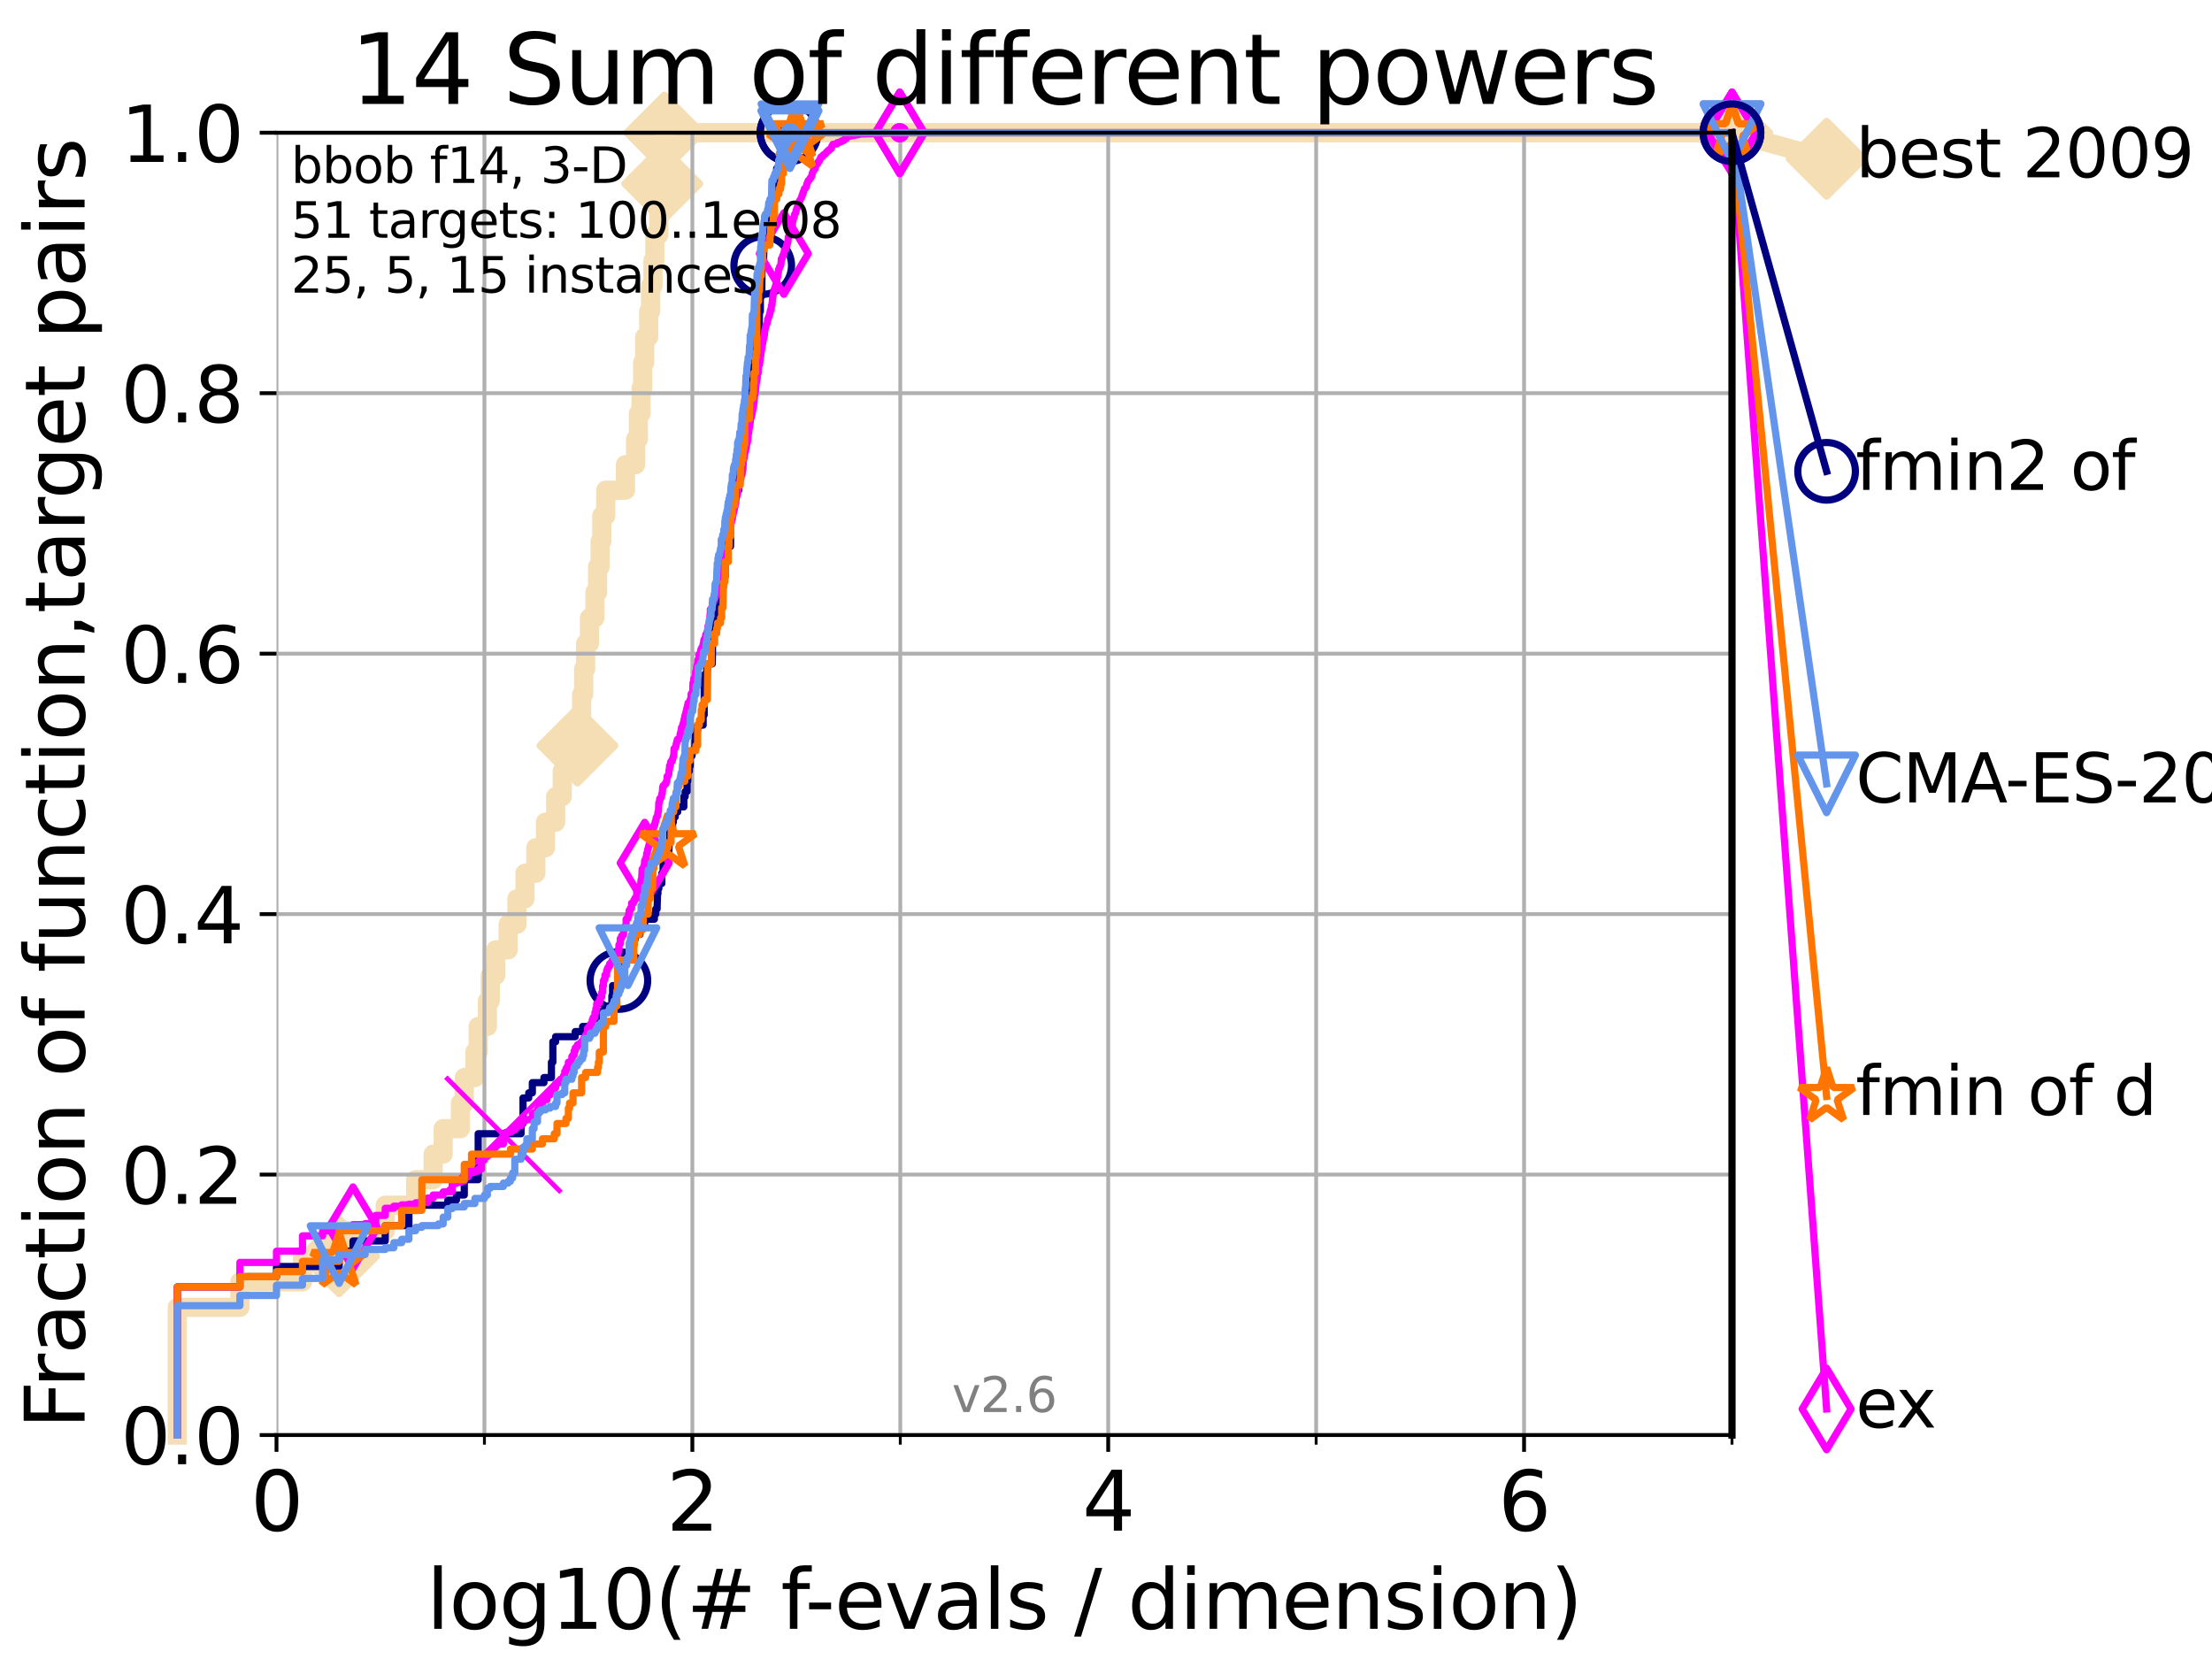 <?xml version="1.0" encoding="utf-8" standalone="no"?>
<!DOCTYPE svg PUBLIC "-//W3C//DTD SVG 1.1//EN"
  "http://www.w3.org/Graphics/SVG/1.1/DTD/svg11.dtd">
<svg xmlns:xlink="http://www.w3.org/1999/xlink" width="460.8pt" height="345.6pt" viewBox="0 0 460.8 345.6" xmlns="http://www.w3.org/2000/svg" version="1.1">
 <defs>
  <style type="text/css">*{stroke-linejoin: round; stroke-linecap: butt}</style>
 </defs>
 <g id="figure_1">
  <g id="patch_1">
   <path d="M 0 345.6 
L 460.8 345.6 
L 460.8 0 
L 0 0 
z
" style="fill: #ffffff"/>
  </g>
  <g id="axes_1">
   <g id="patch_2">
    <path d="M 57.6 298.944 
L 360.806 298.944 
L 360.806 27.648 
L 57.6 27.648 
z
" style="fill: #ffffff"/>
   </g>
   <g id="line2d_1">
    <path d="M 36.933 298.944 
L 36.933 272.346 
L 49.973 272.346 
L 49.973 267.027 
L 63.012 267.027 
L 63.012 261.707 
L 70.639 261.707 
L 70.639 256.388 
L 80.249 256.388 
L 80.249 251.068 
L 86.578 251.068 
L 86.578 245.749 
L 90.231 245.749 
L 90.231 240.429 
L 92.323 240.429 
L 92.323 235.11 
L 95.917 235.11 
L 95.917 229.79 
L 96.718 229.79 
L 96.718 224.471 
L 98.933 224.471 
L 98.933 219.151 
L 99.617 219.151 
L 99.617 213.832 
L 101.532 213.832 
L 101.532 208.512 
L 102.129 208.512 
L 102.129 203.192 
L 103.27 203.192 
L 103.27 197.873 
L 105.851 197.873 
L 105.851 192.553 
L 107.687 192.553 
L 107.687 187.234 
L 109.361 187.234 
L 109.361 181.914 
L 111.621 181.914 
L 111.621 176.595 
L 113.638 176.595 
L 113.638 171.275 
L 115.747 171.275 
L 115.747 165.956 
L 117.121 165.956 
L 117.121 160.636 
L 119.366 160.636 
L 119.366 155.317 
L 120.284 155.317 
L 120.284 149.997 
L 121.159 149.997 
L 121.159 144.678 
L 121.582 144.678 
L 121.582 139.358 
L 121.995 139.358 
L 121.995 134.039 
L 122.796 134.039 
L 122.796 128.719 
L 123.936 128.719 
L 123.936 123.4 
L 124.482 123.4 
L 124.482 118.08 
L 125.012 118.08 
L 125.012 112.76 
L 125.357 112.76 
L 125.357 107.441 
L 126.193 107.441 
L 126.193 102.121 
L 130.292 102.121 
L 130.292 96.802 
L 132.405 96.802 
L 132.405 91.482 
L 132.984 91.482 
L 132.984 86.163 
L 133.546 86.163 
L 133.546 80.843 
L 133.875 80.843 
L 133.875 75.524 
L 134.305 75.524 
L 134.305 70.204 
L 135.136 70.204 
L 135.136 64.885 
L 135.539 64.885 
L 135.539 59.565 
L 136.03 59.565 
L 136.03 54.246 
L 136.414 54.246 
L 136.414 48.926 
L 137.25 48.926 
L 137.25 43.607 
L 137.61 43.607 
L 137.61 38.287 
L 137.963 38.287 
L 137.963 32.968 
L 138.396 32.968 
L 138.396 27.648 
L 360.806 27.648 
" style="fill: none; stroke: #f5deb3; stroke-width: 4; stroke-linecap: square"/>
   </g>
   <g id="line2d_2">
    <defs>
     <path id="mc04fd5a4ed" d="M -0 7.778 
L 7.778 0 
L 0 -7.778 
L -7.778 -0 
z
" style="stroke: #f5deb3; stroke-width: 1.5; stroke-linejoin: miter"/>
    </defs>
    <g>
     <use xlink:href="#mc04fd5a4ed" x="70.639" y="261.707" style="fill: #f5deb3; stroke: #f5deb3; stroke-width: 1.5; stroke-linejoin: miter"/>
     <use xlink:href="#mc04fd5a4ed" x="120.284" y="155.317" style="fill: #f5deb3; stroke: #f5deb3; stroke-width: 1.5; stroke-linejoin: miter"/>
     <use xlink:href="#mc04fd5a4ed" x="137.963" y="38.287" style="fill: #f5deb3; stroke: #f5deb3; stroke-width: 1.5; stroke-linejoin: miter"/>
     <use xlink:href="#mc04fd5a4ed" x="138.396" y="27.648" style="fill: #f5deb3; stroke: #f5deb3; stroke-width: 1.5; stroke-linejoin: miter"/>
     <use xlink:href="#mc04fd5a4ed" x="138.396" y="27.648" style="fill: #f5deb3; stroke: #f5deb3; stroke-width: 1.5; stroke-linejoin: miter"/>
     <use xlink:href="#mc04fd5a4ed" x="360.806" y="27.648" style="fill: #f5deb3; stroke: #f5deb3; stroke-width: 1.5; stroke-linejoin: miter"/>
    </g>
   </g>
   <g id="line2d_3">
    <path style="fill: none; stroke: #f5deb3; stroke-width: 4; stroke-linecap: square"/>
    <g/>
   </g>
   <g id="line2d_4">
    <path d="M 360.806 27.648 
L 380.515 33.074 
" style="fill: none; stroke: #f5deb3; stroke-width: 4; stroke-linecap: square"/>
    <g>
     <use xlink:href="#mc04fd5a4ed" x="360.806" y="27.648" style="fill: #f5deb3; stroke: #f5deb3; stroke-width: 1.5; stroke-linejoin: miter"/>
     <use xlink:href="#mc04fd5a4ed" x="380.515" y="33.074" style="fill: #f5deb3; stroke: #f5deb3; stroke-width: 1.5; stroke-linejoin: miter"/>
    </g>
   </g>
   <g id="matplotlib.axis_1">
    <g id="xtick_1">
     <g id="line2d_5">
      <path d="M 57.6 298.944 
L 57.6 27.648 
" clip-path="url(#p68abc6b17d)" style="fill: none; stroke: #b0b0b0; stroke-width: 0.8; stroke-linecap: square"/>
     </g>
     <g id="line2d_6">
      <defs>
       <path id="m26a3472d76" d="M 0 0 
L 0 3.5 
" style="stroke: #000000; stroke-width: 0.8"/>
      </defs>
      <g>
       <use xlink:href="#m26a3472d76" x="57.6" y="298.944" style="stroke: #000000; stroke-width: 0.8"/>
      </g>
     </g>
     <g id="text_1">
      <!-- 0 -->
      <g transform="translate(52.192 318.861)scale(0.17 -0.17)">
       <defs>
        <path id="DejaVuSans-30" d="M 2034 4250 
Q 1547 4250 1301 3770 
Q 1056 3291 1056 2328 
Q 1056 1369 1301 889 
Q 1547 409 2034 409 
Q 2525 409 2770 889 
Q 3016 1369 3016 2328 
Q 3016 3291 2770 3770 
Q 2525 4250 2034 4250 
z
M 2034 4750 
Q 2819 4750 3233 4129 
Q 3647 3509 3647 2328 
Q 3647 1150 3233 529 
Q 2819 -91 2034 -91 
Q 1250 -91 836 529 
Q 422 1150 422 2328 
Q 422 3509 836 4129 
Q 1250 4750 2034 4750 
z
" transform="scale(0.016)"/>
       </defs>
       <use xlink:href="#DejaVuSans-30"/>
      </g>
     </g>
    </g>
    <g id="xtick_2">
     <g id="line2d_7">
      <path d="M 144.23 298.944 
L 144.23 27.648 
" clip-path="url(#p68abc6b17d)" style="fill: none; stroke: #b0b0b0; stroke-width: 0.8; stroke-linecap: square"/>
     </g>
     <g id="line2d_8">
      <g>
       <use xlink:href="#m26a3472d76" x="144.23" y="298.944" style="stroke: #000000; stroke-width: 0.8"/>
      </g>
     </g>
     <g id="text_2">
      <!-- 2 -->
      <g transform="translate(138.822 318.861)scale(0.17 -0.17)">
       <defs>
        <path id="DejaVuSans-32" d="M 1228 531 
L 3431 531 
L 3431 0 
L 469 0 
L 469 531 
Q 828 903 1448 1529 
Q 2069 2156 2228 2338 
Q 2531 2678 2651 2914 
Q 2772 3150 2772 3378 
Q 2772 3750 2511 3984 
Q 2250 4219 1831 4219 
Q 1534 4219 1204 4116 
Q 875 4013 500 3803 
L 500 4441 
Q 881 4594 1212 4672 
Q 1544 4750 1819 4750 
Q 2544 4750 2975 4387 
Q 3406 4025 3406 3419 
Q 3406 3131 3298 2873 
Q 3191 2616 2906 2266 
Q 2828 2175 2409 1742 
Q 1991 1309 1228 531 
z
" transform="scale(0.016)"/>
       </defs>
       <use xlink:href="#DejaVuSans-32"/>
      </g>
     </g>
    </g>
    <g id="xtick_3">
     <g id="line2d_9">
      <path d="M 230.861 298.944 
L 230.861 27.648 
" clip-path="url(#p68abc6b17d)" style="fill: none; stroke: #b0b0b0; stroke-width: 0.8; stroke-linecap: square"/>
     </g>
     <g id="line2d_10">
      <g>
       <use xlink:href="#m26a3472d76" x="230.861" y="298.944" style="stroke: #000000; stroke-width: 0.8"/>
      </g>
     </g>
     <g id="text_3">
      <!-- 4 -->
      <g transform="translate(225.453 318.861)scale(0.17 -0.17)">
       <defs>
        <path id="DejaVuSans-34" d="M 2419 4116 
L 825 1625 
L 2419 1625 
L 2419 4116 
z
M 2253 4666 
L 3047 4666 
L 3047 1625 
L 3713 1625 
L 3713 1100 
L 3047 1100 
L 3047 0 
L 2419 0 
L 2419 1100 
L 313 1100 
L 313 1709 
L 2253 4666 
z
" transform="scale(0.016)"/>
       </defs>
       <use xlink:href="#DejaVuSans-34"/>
      </g>
     </g>
    </g>
    <g id="xtick_4">
     <g id="line2d_11">
      <path d="M 317.491 298.944 
L 317.491 27.648 
" clip-path="url(#p68abc6b17d)" style="fill: none; stroke: #b0b0b0; stroke-width: 0.8; stroke-linecap: square"/>
     </g>
     <g id="line2d_12">
      <g>
       <use xlink:href="#m26a3472d76" x="317.491" y="298.944" style="stroke: #000000; stroke-width: 0.8"/>
      </g>
     </g>
     <g id="text_4">
      <!-- 6 -->
      <g transform="translate(312.083 318.861)scale(0.17 -0.17)">
       <defs>
        <path id="DejaVuSans-36" d="M 2113 2584 
Q 1688 2584 1439 2293 
Q 1191 2003 1191 1497 
Q 1191 994 1439 701 
Q 1688 409 2113 409 
Q 2538 409 2786 701 
Q 3034 994 3034 1497 
Q 3034 2003 2786 2293 
Q 2538 2584 2113 2584 
z
M 3366 4563 
L 3366 3988 
Q 3128 4100 2886 4159 
Q 2644 4219 2406 4219 
Q 1781 4219 1451 3797 
Q 1122 3375 1075 2522 
Q 1259 2794 1537 2939 
Q 1816 3084 2150 3084 
Q 2853 3084 3261 2657 
Q 3669 2231 3669 1497 
Q 3669 778 3244 343 
Q 2819 -91 2113 -91 
Q 1303 -91 875 529 
Q 447 1150 447 2328 
Q 447 3434 972 4092 
Q 1497 4750 2381 4750 
Q 2619 4750 2861 4703 
Q 3103 4656 3366 4563 
z
" transform="scale(0.016)"/>
       </defs>
       <use xlink:href="#DejaVuSans-36"/>
      </g>
     </g>
    </g>
    <g id="xtick_5">
     <g id="line2d_13">
      <path d="M 100.915 298.944 
L 100.915 27.648 
" clip-path="url(#p68abc6b17d)" style="fill: none; stroke: #b0b0b0; stroke-width: 0.8; stroke-linecap: square"/>
     </g>
     <g id="line2d_14">
      <defs>
       <path id="me06fdbed39" d="M 0 0 
L 0 2 
" style="stroke: #000000; stroke-width: 0.6"/>
      </defs>
      <g>
       <use xlink:href="#me06fdbed39" x="100.915" y="298.944" style="stroke: #000000; stroke-width: 0.6"/>
      </g>
     </g>
    </g>
    <g id="xtick_6">
     <g id="line2d_15">
      <path d="M 187.546 298.944 
L 187.546 27.648 
" clip-path="url(#p68abc6b17d)" style="fill: none; stroke: #b0b0b0; stroke-width: 0.8; stroke-linecap: square"/>
     </g>
     <g id="line2d_16">
      <g>
       <use xlink:href="#me06fdbed39" x="187.546" y="298.944" style="stroke: #000000; stroke-width: 0.6"/>
      </g>
     </g>
    </g>
    <g id="xtick_7">
     <g id="line2d_17">
      <path d="M 274.176 298.944 
L 274.176 27.648 
" clip-path="url(#p68abc6b17d)" style="fill: none; stroke: #b0b0b0; stroke-width: 0.8; stroke-linecap: square"/>
     </g>
     <g id="line2d_18">
      <g>
       <use xlink:href="#me06fdbed39" x="274.176" y="298.944" style="stroke: #000000; stroke-width: 0.6"/>
      </g>
     </g>
    </g>
    <g id="xtick_8">
     <g id="line2d_19">
      <path d="M 360.806 298.944 
L 360.806 27.648 
" clip-path="url(#p68abc6b17d)" style="fill: none; stroke: #b0b0b0; stroke-width: 0.8; stroke-linecap: square"/>
     </g>
     <g id="line2d_20">
      <g>
       <use xlink:href="#me06fdbed39" x="360.806" y="298.944" style="stroke: #000000; stroke-width: 0.6"/>
      </g>
     </g>
    </g>
    <g id="text_5">
     <!-- log10(# f-evals / dimension) -->
     <g transform="translate(88.823 339.314)scale(0.17 -0.17)">
      <defs>
       <path id="DejaVuSans-6c" d="M 603 4863 
L 1178 4863 
L 1178 0 
L 603 0 
L 603 4863 
z
" transform="scale(0.016)"/>
       <path id="DejaVuSans-6f" d="M 1959 3097 
Q 1497 3097 1228 2736 
Q 959 2375 959 1747 
Q 959 1119 1226 758 
Q 1494 397 1959 397 
Q 2419 397 2687 759 
Q 2956 1122 2956 1747 
Q 2956 2369 2687 2733 
Q 2419 3097 1959 3097 
z
M 1959 3584 
Q 2709 3584 3137 3096 
Q 3566 2609 3566 1747 
Q 3566 888 3137 398 
Q 2709 -91 1959 -91 
Q 1206 -91 779 398 
Q 353 888 353 1747 
Q 353 2609 779 3096 
Q 1206 3584 1959 3584 
z
" transform="scale(0.016)"/>
       <path id="DejaVuSans-67" d="M 2906 1791 
Q 2906 2416 2648 2759 
Q 2391 3103 1925 3103 
Q 1463 3103 1205 2759 
Q 947 2416 947 1791 
Q 947 1169 1205 825 
Q 1463 481 1925 481 
Q 2391 481 2648 825 
Q 2906 1169 2906 1791 
z
M 3481 434 
Q 3481 -459 3084 -895 
Q 2688 -1331 1869 -1331 
Q 1566 -1331 1297 -1286 
Q 1028 -1241 775 -1147 
L 775 -588 
Q 1028 -725 1275 -790 
Q 1522 -856 1778 -856 
Q 2344 -856 2625 -561 
Q 2906 -266 2906 331 
L 2906 616 
Q 2728 306 2450 153 
Q 2172 0 1784 0 
Q 1141 0 747 490 
Q 353 981 353 1791 
Q 353 2603 747 3093 
Q 1141 3584 1784 3584 
Q 2172 3584 2450 3431 
Q 2728 3278 2906 2969 
L 2906 3500 
L 3481 3500 
L 3481 434 
z
" transform="scale(0.016)"/>
       <path id="DejaVuSans-31" d="M 794 531 
L 1825 531 
L 1825 4091 
L 703 3866 
L 703 4441 
L 1819 4666 
L 2450 4666 
L 2450 531 
L 3481 531 
L 3481 0 
L 794 0 
L 794 531 
z
" transform="scale(0.016)"/>
       <path id="DejaVuSans-28" d="M 1984 4856 
Q 1566 4138 1362 3434 
Q 1159 2731 1159 2009 
Q 1159 1288 1364 580 
Q 1569 -128 1984 -844 
L 1484 -844 
Q 1016 -109 783 600 
Q 550 1309 550 2009 
Q 550 2706 781 3412 
Q 1013 4119 1484 4856 
L 1984 4856 
z
" transform="scale(0.016)"/>
       <path id="DejaVuSans-23" d="M 3272 2816 
L 2363 2816 
L 2100 1772 
L 3016 1772 
L 3272 2816 
z
M 2803 4594 
L 2478 3297 
L 3391 3297 
L 3719 4594 
L 4219 4594 
L 3897 3297 
L 4872 3297 
L 4872 2816 
L 3775 2816 
L 3519 1772 
L 4513 1772 
L 4513 1294 
L 3397 1294 
L 3072 0 
L 2572 0 
L 2894 1294 
L 1978 1294 
L 1656 0 
L 1153 0 
L 1478 1294 
L 494 1294 
L 494 1772 
L 1594 1772 
L 1856 2816 
L 850 2816 
L 850 3297 
L 1978 3297 
L 2297 4594 
L 2803 4594 
z
" transform="scale(0.016)"/>
       <path id="DejaVuSans-20" transform="scale(0.016)"/>
       <path id="DejaVuSans-66" d="M 2375 4863 
L 2375 4384 
L 1825 4384 
Q 1516 4384 1395 4259 
Q 1275 4134 1275 3809 
L 1275 3500 
L 2222 3500 
L 2222 3053 
L 1275 3053 
L 1275 0 
L 697 0 
L 697 3053 
L 147 3053 
L 147 3500 
L 697 3500 
L 697 3744 
Q 697 4328 969 4595 
Q 1241 4863 1831 4863 
L 2375 4863 
z
" transform="scale(0.016)"/>
       <path id="DejaVuSans-2d" d="M 313 2009 
L 1997 2009 
L 1997 1497 
L 313 1497 
L 313 2009 
z
" transform="scale(0.016)"/>
       <path id="DejaVuSans-65" d="M 3597 1894 
L 3597 1613 
L 953 1613 
Q 991 1019 1311 708 
Q 1631 397 2203 397 
Q 2534 397 2845 478 
Q 3156 559 3463 722 
L 3463 178 
Q 3153 47 2828 -22 
Q 2503 -91 2169 -91 
Q 1331 -91 842 396 
Q 353 884 353 1716 
Q 353 2575 817 3079 
Q 1281 3584 2069 3584 
Q 2775 3584 3186 3129 
Q 3597 2675 3597 1894 
z
M 3022 2063 
Q 3016 2534 2758 2815 
Q 2500 3097 2075 3097 
Q 1594 3097 1305 2825 
Q 1016 2553 972 2059 
L 3022 2063 
z
" transform="scale(0.016)"/>
       <path id="DejaVuSans-76" d="M 191 3500 
L 800 3500 
L 1894 563 
L 2988 3500 
L 3597 3500 
L 2284 0 
L 1503 0 
L 191 3500 
z
" transform="scale(0.016)"/>
       <path id="DejaVuSans-61" d="M 2194 1759 
Q 1497 1759 1228 1600 
Q 959 1441 959 1056 
Q 959 750 1161 570 
Q 1363 391 1709 391 
Q 2188 391 2477 730 
Q 2766 1069 2766 1631 
L 2766 1759 
L 2194 1759 
z
M 3341 1997 
L 3341 0 
L 2766 0 
L 2766 531 
Q 2569 213 2275 61 
Q 1981 -91 1556 -91 
Q 1019 -91 701 211 
Q 384 513 384 1019 
Q 384 1609 779 1909 
Q 1175 2209 1959 2209 
L 2766 2209 
L 2766 2266 
Q 2766 2663 2505 2880 
Q 2244 3097 1772 3097 
Q 1472 3097 1187 3025 
Q 903 2953 641 2809 
L 641 3341 
Q 956 3463 1253 3523 
Q 1550 3584 1831 3584 
Q 2591 3584 2966 3190 
Q 3341 2797 3341 1997 
z
" transform="scale(0.016)"/>
       <path id="DejaVuSans-73" d="M 2834 3397 
L 2834 2853 
Q 2591 2978 2328 3040 
Q 2066 3103 1784 3103 
Q 1356 3103 1142 2972 
Q 928 2841 928 2578 
Q 928 2378 1081 2264 
Q 1234 2150 1697 2047 
L 1894 2003 
Q 2506 1872 2764 1633 
Q 3022 1394 3022 966 
Q 3022 478 2636 193 
Q 2250 -91 1575 -91 
Q 1294 -91 989 -36 
Q 684 19 347 128 
L 347 722 
Q 666 556 975 473 
Q 1284 391 1588 391 
Q 1994 391 2212 530 
Q 2431 669 2431 922 
Q 2431 1156 2273 1281 
Q 2116 1406 1581 1522 
L 1381 1569 
Q 847 1681 609 1914 
Q 372 2147 372 2553 
Q 372 3047 722 3315 
Q 1072 3584 1716 3584 
Q 2034 3584 2315 3537 
Q 2597 3491 2834 3397 
z
" transform="scale(0.016)"/>
       <path id="DejaVuSans-2f" d="M 1625 4666 
L 2156 4666 
L 531 -594 
L 0 -594 
L 1625 4666 
z
" transform="scale(0.016)"/>
       <path id="DejaVuSans-64" d="M 2906 2969 
L 2906 4863 
L 3481 4863 
L 3481 0 
L 2906 0 
L 2906 525 
Q 2725 213 2448 61 
Q 2172 -91 1784 -91 
Q 1150 -91 751 415 
Q 353 922 353 1747 
Q 353 2572 751 3078 
Q 1150 3584 1784 3584 
Q 2172 3584 2448 3432 
Q 2725 3281 2906 2969 
z
M 947 1747 
Q 947 1113 1208 752 
Q 1469 391 1925 391 
Q 2381 391 2643 752 
Q 2906 1113 2906 1747 
Q 2906 2381 2643 2742 
Q 2381 3103 1925 3103 
Q 1469 3103 1208 2742 
Q 947 2381 947 1747 
z
" transform="scale(0.016)"/>
       <path id="DejaVuSans-69" d="M 603 3500 
L 1178 3500 
L 1178 0 
L 603 0 
L 603 3500 
z
M 603 4863 
L 1178 4863 
L 1178 4134 
L 603 4134 
L 603 4863 
z
" transform="scale(0.016)"/>
       <path id="DejaVuSans-6d" d="M 3328 2828 
Q 3544 3216 3844 3400 
Q 4144 3584 4550 3584 
Q 5097 3584 5394 3201 
Q 5691 2819 5691 2113 
L 5691 0 
L 5113 0 
L 5113 2094 
Q 5113 2597 4934 2840 
Q 4756 3084 4391 3084 
Q 3944 3084 3684 2787 
Q 3425 2491 3425 1978 
L 3425 0 
L 2847 0 
L 2847 2094 
Q 2847 2600 2669 2842 
Q 2491 3084 2119 3084 
Q 1678 3084 1418 2786 
Q 1159 2488 1159 1978 
L 1159 0 
L 581 0 
L 581 3500 
L 1159 3500 
L 1159 2956 
Q 1356 3278 1631 3431 
Q 1906 3584 2284 3584 
Q 2666 3584 2933 3390 
Q 3200 3197 3328 2828 
z
" transform="scale(0.016)"/>
       <path id="DejaVuSans-6e" d="M 3513 2113 
L 3513 0 
L 2938 0 
L 2938 2094 
Q 2938 2591 2744 2837 
Q 2550 3084 2163 3084 
Q 1697 3084 1428 2787 
Q 1159 2491 1159 1978 
L 1159 0 
L 581 0 
L 581 3500 
L 1159 3500 
L 1159 2956 
Q 1366 3272 1645 3428 
Q 1925 3584 2291 3584 
Q 2894 3584 3203 3211 
Q 3513 2838 3513 2113 
z
" transform="scale(0.016)"/>
       <path id="DejaVuSans-29" d="M 513 4856 
L 1013 4856 
Q 1481 4119 1714 3412 
Q 1947 2706 1947 2009 
Q 1947 1309 1714 600 
Q 1481 -109 1013 -844 
L 513 -844 
Q 928 -128 1133 580 
Q 1338 1288 1338 2009 
Q 1338 2731 1133 3434 
Q 928 4138 513 4856 
z
" transform="scale(0.016)"/>
      </defs>
      <use xlink:href="#DejaVuSans-6c"/>
      <use xlink:href="#DejaVuSans-6f" x="27.783"/>
      <use xlink:href="#DejaVuSans-67" x="88.965"/>
      <use xlink:href="#DejaVuSans-31" x="152.441"/>
      <use xlink:href="#DejaVuSans-30" x="216.064"/>
      <use xlink:href="#DejaVuSans-28" x="279.688"/>
      <use xlink:href="#DejaVuSans-23" x="318.701"/>
      <use xlink:href="#DejaVuSans-20" x="402.49"/>
      <use xlink:href="#DejaVuSans-66" x="434.277"/>
      <use xlink:href="#DejaVuSans-2d" x="463.982"/>
      <use xlink:href="#DejaVuSans-65" x="500.066"/>
      <use xlink:href="#DejaVuSans-76" x="561.59"/>
      <use xlink:href="#DejaVuSans-61" x="620.77"/>
      <use xlink:href="#DejaVuSans-6c" x="682.049"/>
      <use xlink:href="#DejaVuSans-73" x="709.832"/>
      <use xlink:href="#DejaVuSans-20" x="761.932"/>
      <use xlink:href="#DejaVuSans-2f" x="793.719"/>
      <use xlink:href="#DejaVuSans-20" x="827.41"/>
      <use xlink:href="#DejaVuSans-64" x="859.197"/>
      <use xlink:href="#DejaVuSans-69" x="922.674"/>
      <use xlink:href="#DejaVuSans-6d" x="950.457"/>
      <use xlink:href="#DejaVuSans-65" x="1047.869"/>
      <use xlink:href="#DejaVuSans-6e" x="1109.393"/>
      <use xlink:href="#DejaVuSans-73" x="1172.771"/>
      <use xlink:href="#DejaVuSans-69" x="1224.871"/>
      <use xlink:href="#DejaVuSans-6f" x="1252.654"/>
      <use xlink:href="#DejaVuSans-6e" x="1313.836"/>
      <use xlink:href="#DejaVuSans-29" x="1377.215"/>
     </g>
    </g>
   </g>
   <g id="matplotlib.axis_2">
    <g id="ytick_1">
     <g id="line2d_21">
      <path d="M 57.6 298.944 
L 360.806 298.944 
" clip-path="url(#p68abc6b17d)" style="fill: none; stroke: #b0b0b0; stroke-width: 0.8; stroke-linecap: square"/>
     </g>
     <g id="line2d_22">
      <defs>
       <path id="m2f0f791aa9" d="M 0 0 
L -3.5 0 
" style="stroke: #000000; stroke-width: 0.8"/>
      </defs>
      <g>
       <use xlink:href="#m2f0f791aa9" x="57.6" y="298.944" style="stroke: #000000; stroke-width: 0.8"/>
      </g>
     </g>
     <g id="text_6">
      <!-- 0.0 -->
      <g transform="translate(25.155 305.023)scale(0.16 -0.16)">
       <defs>
        <path id="DejaVuSans-2e" d="M 684 794 
L 1344 794 
L 1344 0 
L 684 0 
L 684 794 
z
" transform="scale(0.016)"/>
       </defs>
       <use xlink:href="#DejaVuSans-30"/>
       <use xlink:href="#DejaVuSans-2e" x="63.623"/>
       <use xlink:href="#DejaVuSans-30" x="95.41"/>
      </g>
     </g>
    </g>
    <g id="ytick_2">
     <g id="line2d_23">
      <path d="M 57.6 244.685 
L 360.806 244.685 
" clip-path="url(#p68abc6b17d)" style="fill: none; stroke: #b0b0b0; stroke-width: 0.8; stroke-linecap: square"/>
     </g>
     <g id="line2d_24">
      <g>
       <use xlink:href="#m2f0f791aa9" x="57.6" y="244.685" style="stroke: #000000; stroke-width: 0.8"/>
      </g>
     </g>
     <g id="text_7">
      <!-- 0.2 -->
      <g transform="translate(25.155 250.764)scale(0.16 -0.16)">
       <use xlink:href="#DejaVuSans-30"/>
       <use xlink:href="#DejaVuSans-2e" x="63.623"/>
       <use xlink:href="#DejaVuSans-32" x="95.41"/>
      </g>
     </g>
    </g>
    <g id="ytick_3">
     <g id="line2d_25">
      <path d="M 57.6 190.426 
L 360.806 190.426 
" clip-path="url(#p68abc6b17d)" style="fill: none; stroke: #b0b0b0; stroke-width: 0.8; stroke-linecap: square"/>
     </g>
     <g id="line2d_26">
      <g>
       <use xlink:href="#m2f0f791aa9" x="57.6" y="190.426" style="stroke: #000000; stroke-width: 0.8"/>
      </g>
     </g>
     <g id="text_8">
      <!-- 0.4 -->
      <g transform="translate(25.155 196.504)scale(0.16 -0.16)">
       <use xlink:href="#DejaVuSans-30"/>
       <use xlink:href="#DejaVuSans-2e" x="63.623"/>
       <use xlink:href="#DejaVuSans-34" x="95.41"/>
      </g>
     </g>
    </g>
    <g id="ytick_4">
     <g id="line2d_27">
      <path d="M 57.6 136.166 
L 360.806 136.166 
" clip-path="url(#p68abc6b17d)" style="fill: none; stroke: #b0b0b0; stroke-width: 0.8; stroke-linecap: square"/>
     </g>
     <g id="line2d_28">
      <g>
       <use xlink:href="#m2f0f791aa9" x="57.6" y="136.166" style="stroke: #000000; stroke-width: 0.8"/>
      </g>
     </g>
     <g id="text_9">
      <!-- 0.6 -->
      <g transform="translate(25.155 142.245)scale(0.16 -0.16)">
       <use xlink:href="#DejaVuSans-30"/>
       <use xlink:href="#DejaVuSans-2e" x="63.623"/>
       <use xlink:href="#DejaVuSans-36" x="95.41"/>
      </g>
     </g>
    </g>
    <g id="ytick_5">
     <g id="line2d_29">
      <path d="M 57.6 81.907 
L 360.806 81.907 
" clip-path="url(#p68abc6b17d)" style="fill: none; stroke: #b0b0b0; stroke-width: 0.8; stroke-linecap: square"/>
     </g>
     <g id="line2d_30">
      <g>
       <use xlink:href="#m2f0f791aa9" x="57.6" y="81.907" style="stroke: #000000; stroke-width: 0.8"/>
      </g>
     </g>
     <g id="text_10">
      <!-- 0.8 -->
      <g transform="translate(25.155 87.986)scale(0.16 -0.16)">
       <defs>
        <path id="DejaVuSans-38" d="M 2034 2216 
Q 1584 2216 1326 1975 
Q 1069 1734 1069 1313 
Q 1069 891 1326 650 
Q 1584 409 2034 409 
Q 2484 409 2743 651 
Q 3003 894 3003 1313 
Q 3003 1734 2745 1975 
Q 2488 2216 2034 2216 
z
M 1403 2484 
Q 997 2584 770 2862 
Q 544 3141 544 3541 
Q 544 4100 942 4425 
Q 1341 4750 2034 4750 
Q 2731 4750 3128 4425 
Q 3525 4100 3525 3541 
Q 3525 3141 3298 2862 
Q 3072 2584 2669 2484 
Q 3125 2378 3379 2068 
Q 3634 1759 3634 1313 
Q 3634 634 3220 271 
Q 2806 -91 2034 -91 
Q 1263 -91 848 271 
Q 434 634 434 1313 
Q 434 1759 690 2068 
Q 947 2378 1403 2484 
z
M 1172 3481 
Q 1172 3119 1398 2916 
Q 1625 2713 2034 2713 
Q 2441 2713 2670 2916 
Q 2900 3119 2900 3481 
Q 2900 3844 2670 4047 
Q 2441 4250 2034 4250 
Q 1625 4250 1398 4047 
Q 1172 3844 1172 3481 
z
" transform="scale(0.016)"/>
       </defs>
       <use xlink:href="#DejaVuSans-30"/>
       <use xlink:href="#DejaVuSans-2e" x="63.623"/>
       <use xlink:href="#DejaVuSans-38" x="95.41"/>
      </g>
     </g>
    </g>
    <g id="ytick_6">
     <g id="line2d_31">
      <path d="M 57.6 27.648 
L 360.806 27.648 
" clip-path="url(#p68abc6b17d)" style="fill: none; stroke: #b0b0b0; stroke-width: 0.8; stroke-linecap: square"/>
     </g>
     <g id="line2d_32">
      <g>
       <use xlink:href="#m2f0f791aa9" x="57.6" y="27.648" style="stroke: #000000; stroke-width: 0.8"/>
      </g>
     </g>
     <g id="text_11">
      <!-- 1.0 -->
      <g transform="translate(25.155 33.727)scale(0.16 -0.16)">
       <use xlink:href="#DejaVuSans-31"/>
       <use xlink:href="#DejaVuSans-2e" x="63.623"/>
       <use xlink:href="#DejaVuSans-30" x="95.41"/>
      </g>
     </g>
    </g>
    <g id="text_12">
     <!-- Fraction of function,target pairs -->
     <g transform="translate(17.62 297.681)rotate(-90)scale(0.17 -0.17)">
      <defs>
       <path id="DejaVuSans-46" d="M 628 4666 
L 3309 4666 
L 3309 4134 
L 1259 4134 
L 1259 2759 
L 3109 2759 
L 3109 2228 
L 1259 2228 
L 1259 0 
L 628 0 
L 628 4666 
z
" transform="scale(0.016)"/>
       <path id="DejaVuSans-72" d="M 2631 2963 
Q 2534 3019 2420 3045 
Q 2306 3072 2169 3072 
Q 1681 3072 1420 2755 
Q 1159 2438 1159 1844 
L 1159 0 
L 581 0 
L 581 3500 
L 1159 3500 
L 1159 2956 
Q 1341 3275 1631 3429 
Q 1922 3584 2338 3584 
Q 2397 3584 2469 3576 
Q 2541 3569 2628 3553 
L 2631 2963 
z
" transform="scale(0.016)"/>
       <path id="DejaVuSans-63" d="M 3122 3366 
L 3122 2828 
Q 2878 2963 2633 3030 
Q 2388 3097 2138 3097 
Q 1578 3097 1268 2742 
Q 959 2388 959 1747 
Q 959 1106 1268 751 
Q 1578 397 2138 397 
Q 2388 397 2633 464 
Q 2878 531 3122 666 
L 3122 134 
Q 2881 22 2623 -34 
Q 2366 -91 2075 -91 
Q 1284 -91 818 406 
Q 353 903 353 1747 
Q 353 2603 823 3093 
Q 1294 3584 2113 3584 
Q 2378 3584 2631 3529 
Q 2884 3475 3122 3366 
z
" transform="scale(0.016)"/>
       <path id="DejaVuSans-74" d="M 1172 4494 
L 1172 3500 
L 2356 3500 
L 2356 3053 
L 1172 3053 
L 1172 1153 
Q 1172 725 1289 603 
Q 1406 481 1766 481 
L 2356 481 
L 2356 0 
L 1766 0 
Q 1100 0 847 248 
Q 594 497 594 1153 
L 594 3053 
L 172 3053 
L 172 3500 
L 594 3500 
L 594 4494 
L 1172 4494 
z
" transform="scale(0.016)"/>
       <path id="DejaVuSans-75" d="M 544 1381 
L 544 3500 
L 1119 3500 
L 1119 1403 
Q 1119 906 1312 657 
Q 1506 409 1894 409 
Q 2359 409 2629 706 
Q 2900 1003 2900 1516 
L 2900 3500 
L 3475 3500 
L 3475 0 
L 2900 0 
L 2900 538 
Q 2691 219 2414 64 
Q 2138 -91 1772 -91 
Q 1169 -91 856 284 
Q 544 659 544 1381 
z
M 1991 3584 
L 1991 3584 
z
" transform="scale(0.016)"/>
       <path id="DejaVuSans-2c" d="M 750 794 
L 1409 794 
L 1409 256 
L 897 -744 
L 494 -744 
L 750 256 
L 750 794 
z
" transform="scale(0.016)"/>
       <path id="DejaVuSans-70" d="M 1159 525 
L 1159 -1331 
L 581 -1331 
L 581 3500 
L 1159 3500 
L 1159 2969 
Q 1341 3281 1617 3432 
Q 1894 3584 2278 3584 
Q 2916 3584 3314 3078 
Q 3713 2572 3713 1747 
Q 3713 922 3314 415 
Q 2916 -91 2278 -91 
Q 1894 -91 1617 61 
Q 1341 213 1159 525 
z
M 3116 1747 
Q 3116 2381 2855 2742 
Q 2594 3103 2138 3103 
Q 1681 3103 1420 2742 
Q 1159 2381 1159 1747 
Q 1159 1113 1420 752 
Q 1681 391 2138 391 
Q 2594 391 2855 752 
Q 3116 1113 3116 1747 
z
" transform="scale(0.016)"/>
      </defs>
      <use xlink:href="#DejaVuSans-46"/>
      <use xlink:href="#DejaVuSans-72" x="50.27"/>
      <use xlink:href="#DejaVuSans-61" x="91.383"/>
      <use xlink:href="#DejaVuSans-63" x="152.662"/>
      <use xlink:href="#DejaVuSans-74" x="207.643"/>
      <use xlink:href="#DejaVuSans-69" x="246.852"/>
      <use xlink:href="#DejaVuSans-6f" x="274.635"/>
      <use xlink:href="#DejaVuSans-6e" x="335.816"/>
      <use xlink:href="#DejaVuSans-20" x="399.195"/>
      <use xlink:href="#DejaVuSans-6f" x="430.982"/>
      <use xlink:href="#DejaVuSans-66" x="492.164"/>
      <use xlink:href="#DejaVuSans-20" x="527.369"/>
      <use xlink:href="#DejaVuSans-66" x="559.156"/>
      <use xlink:href="#DejaVuSans-75" x="594.361"/>
      <use xlink:href="#DejaVuSans-6e" x="657.74"/>
      <use xlink:href="#DejaVuSans-63" x="721.119"/>
      <use xlink:href="#DejaVuSans-74" x="776.1"/>
      <use xlink:href="#DejaVuSans-69" x="815.309"/>
      <use xlink:href="#DejaVuSans-6f" x="843.092"/>
      <use xlink:href="#DejaVuSans-6e" x="904.273"/>
      <use xlink:href="#DejaVuSans-2c" x="967.652"/>
      <use xlink:href="#DejaVuSans-74" x="999.439"/>
      <use xlink:href="#DejaVuSans-61" x="1038.648"/>
      <use xlink:href="#DejaVuSans-72" x="1099.928"/>
      <use xlink:href="#DejaVuSans-67" x="1139.291"/>
      <use xlink:href="#DejaVuSans-65" x="1202.768"/>
      <use xlink:href="#DejaVuSans-74" x="1264.291"/>
      <use xlink:href="#DejaVuSans-20" x="1303.5"/>
      <use xlink:href="#DejaVuSans-70" x="1335.287"/>
      <use xlink:href="#DejaVuSans-61" x="1398.764"/>
      <use xlink:href="#DejaVuSans-69" x="1460.043"/>
      <use xlink:href="#DejaVuSans-72" x="1487.826"/>
      <use xlink:href="#DejaVuSans-73" x="1528.939"/>
     </g>
    </g>
   </g>
   <g id="line2d_33">
    <defs>
     <path id="m43aa7dd003" d="M 0 1.5 
C 0.398 1.5 0.779 1.342 1.061 1.061 
C 1.342 0.779 1.5 0.398 1.5 0 
C 1.5 -0.398 1.342 -0.779 1.061 -1.061 
C 0.779 -1.342 0.398 -1.5 0 -1.5 
C -0.398 -1.5 -0.779 -1.342 -1.061 -1.061 
C -1.342 -0.779 -1.5 -0.398 -1.5 0 
C -1.5 0.398 -1.342 0.779 -1.061 1.061 
C -0.779 1.342 -0.398 1.5 0 1.5 
z
" style="stroke: #f5deb3"/>
    </defs>
    <g>
     <use xlink:href="#m43aa7dd003" x="138.396" y="27.648" style="fill: #f5deb3; stroke: #f5deb3"/>
     <use xlink:href="#m43aa7dd003" x="138.396" y="27.648" style="fill: #f5deb3; stroke: #f5deb3"/>
    </g>
   </g>
   <g id="line2d_34">
    <defs>
     <path id="me715250eb2" d="M 0 1.5 
C 0.398 1.5 0.779 1.342 1.061 1.061 
C 1.342 0.779 1.5 0.398 1.5 0 
C 1.5 -0.398 1.342 -0.779 1.061 -1.061 
C 0.779 -1.342 0.398 -1.5 0 -1.5 
C -0.398 -1.5 -0.779 -1.342 -1.061 -1.061 
C -1.342 -0.779 -1.5 -0.398 -1.5 0 
C -1.5 0.398 -1.342 0.779 -1.061 1.061 
C -0.779 1.342 -0.398 1.5 0 1.5 
z
" style="stroke: #000080"/>
    </defs>
    <g>
     <use xlink:href="#me715250eb2" x="164.367" y="27.648" style="fill: #000080; stroke: #000080"/>
     <use xlink:href="#me715250eb2" x="164.367" y="27.648" style="fill: #000080; stroke: #000080"/>
    </g>
   </g>
   <g id="line2d_35">
    <path d="M 36.933 298.944 
L 36.933 268.091 
L 49.973 268.091 
L 49.973 265.963 
L 57.6 265.963 
L 57.6 263.835 
L 70.639 263.835 
L 70.639 260.643 
L 73.539 260.643 
L 73.539 258.516 
L 80.249 258.516 
L 80.249 255.324 
L 85.184 255.324 
L 85.184 251.068 
L 93.288 251.068 
L 93.288 250.004 
L 95.081 250.004 
L 95.081 248.94 
L 96.718 248.94 
L 96.718 245.749 
L 99.617 245.749 
L 99.617 236.174 
L 108.543 236.174 
L 108.543 234.046 
L 108.956 234.046 
L 108.956 228.726 
L 110.145 228.726 
L 110.145 227.662 
L 110.897 227.662 
L 110.897 225.534 
L 113.317 225.534 
L 113.317 224.471 
L 114.872 224.471 
L 114.872 221.279 
L 115.168 221.279 
L 115.168 217.023 
L 115.747 217.023 
L 115.747 215.959 
L 119.831 215.959 
L 119.831 214.895 
L 121.372 214.895 
L 121.372 213.832 
L 123.936 213.832 
L 123.936 211.704 
L 125.357 211.704 
L 125.357 210.64 
L 126.193 210.64 
L 126.193 209.576 
L 127.458 209.576 
L 127.458 207.448 
L 127.61 207.448 
L 127.61 205.32 
L 128.928 205.32 
L 128.928 204.256 
L 129.348 204.256 
L 129.348 200.001 
L 130.16 200.001 
L 130.16 198.937 
L 131.191 198.937 
L 131.191 196.809 
L 131.564 196.809 
L 131.564 195.745 
L 132.287 195.745 
L 132.287 194.681 
L 133.323 194.681 
L 133.323 193.617 
L 133.766 193.617 
L 133.766 192.553 
L 134.305 192.553 
L 134.305 191.49 
L 136.319 191.49 
L 136.319 190.426 
L 136.603 190.426 
L 136.603 189.362 
L 136.883 189.362 
L 136.975 186.17 
L 137.067 186.17 
L 137.067 185.106 
L 137.25 185.106 
L 137.25 184.042 
L 137.876 184.042 
L 137.876 181.914 
L 138.138 181.914 
L 138.138 179.787 
L 138.566 179.787 
L 138.566 177.659 
L 139.314 177.659 
L 139.395 175.531 
L 139.476 175.531 
L 139.556 172.339 
L 140.111 172.339 
L 140.111 171.275 
L 140.266 171.275 
L 140.266 170.211 
L 140.65 170.211 
L 140.65 169.147 
L 141.173 169.147 
L 141.173 168.084 
L 142.456 168.084 
L 142.456 165.956 
L 142.73 165.956 
L 142.73 164.892 
L 143.133 164.892 
L 143.133 162.764 
L 143.265 162.764 
L 143.265 160.636 
L 143.593 160.636 
L 143.593 159.572 
L 143.786 159.572 
L 143.786 157.445 
L 144.168 157.445 
L 144.168 156.381 
L 144.725 156.381 
L 144.786 154.253 
L 144.847 154.253 
L 144.847 153.189 
L 145.148 153.189 
L 145.148 152.125 
L 145.327 152.125 
L 145.327 151.061 
L 146.474 151.061 
L 146.474 148.933 
L 146.695 148.933 
L 146.695 141.486 
L 146.86 141.486 
L 146.86 140.422 
L 147.237 140.422 
L 147.237 139.358 
L 147.45 139.358 
L 147.45 138.294 
L 148.378 138.294 
L 148.478 131.911 
L 148.528 131.911 
L 148.528 130.847 
L 148.874 130.847 
L 148.972 128.719 
L 149.118 128.719 
L 149.118 127.655 
L 149.406 127.655 
L 149.453 124.463 
L 149.642 124.463 
L 149.736 121.272 
L 149.876 121.272 
L 149.876 120.208 
L 151.046 120.208 
L 151.046 114.888 
L 151.648 114.888 
L 151.648 113.824 
L 152.189 113.824 
L 152.23 107.441 
L 152.394 107.441 
L 152.394 105.313 
L 152.716 105.313 
L 152.716 104.249 
L 153.189 104.249 
L 153.189 103.185 
L 153.306 103.185 
L 153.306 102.121 
L 153.915 102.121 
L 153.915 99.994 
L 154.027 99.994 
L 154.101 96.802 
L 154.359 96.802 
L 154.359 95.738 
L 154.722 95.738 
L 154.722 94.674 
L 155.077 94.674 
L 155.183 89.355 
L 155.938 89.355 
L 156.005 87.227 
L 156.072 87.227 
L 156.106 79.779 
L 156.697 79.779 
L 156.697 77.652 
L 156.858 77.652 
L 156.953 74.46 
L 157.081 74.46 
L 157.144 71.268 
L 157.457 71.268 
L 157.457 70.204 
L 157.856 70.204 
L 157.856 69.14 
L 158.128 69.14 
L 158.217 64.885 
L 158.395 64.885 
L 158.395 61.693 
L 158.688 61.693 
L 158.746 55.31 
L 158.891 55.31 
L 158.891 54.246 
L 159.063 54.246 
L 159.148 51.054 
L 159.373 51.054 
L 159.373 49.99 
L 159.569 49.99 
L 159.624 47.862 
L 159.789 47.862 
L 159.789 46.798 
L 160.116 46.798 
L 160.116 45.734 
L 160.357 45.734 
L 160.41 42.543 
L 160.489 42.543 
L 160.489 41.479 
L 160.752 41.479 
L 160.752 40.415 
L 161.01 40.415 
L 161.062 38.287 
L 161.266 38.287 
L 161.266 37.223 
L 161.716 37.223 
L 161.791 35.095 
L 162.301 35.095 
L 162.301 34.031 
L 162.445 34.031 
L 162.445 32.968 
L 162.752 32.968 
L 162.752 31.904 
L 163.031 31.904 
L 163.031 30.84 
L 163.554 30.84 
L 163.554 29.776 
L 164.302 29.776 
L 164.367 27.648 
L 360.806 27.648 
L 360.806 27.648 
" style="fill: none; stroke: #000080; stroke-width: 1.5; stroke-linecap: square"/>
   </g>
   <g id="line2d_36">
    <defs>
     <path id="m0b722560e8" d="M 0 6 
C 1.591 6 3.117 5.368 4.243 4.243 
C 5.368 3.117 6 1.591 6 0 
C 6 -1.591 5.368 -3.117 4.243 -4.243 
C 3.117 -5.368 1.591 -6 0 -6 
C -1.591 -6 -3.117 -5.368 -4.243 -4.243 
C -5.368 -3.117 -6 -1.591 -6 0 
C -6 1.591 -5.368 3.117 -4.243 4.243 
C -3.117 5.368 -1.591 6 0 6 
z
" style="stroke: #000080; stroke-width: 1.5"/>
    </defs>
    <g>
     <use xlink:href="#m0b722560e8" x="128.928" y="204.256" style="fill-opacity: 0; stroke: #000080; stroke-width: 1.5"/>
     <use xlink:href="#m0b722560e8" x="158.891" y="55.31" style="fill-opacity: 0; stroke: #000080; stroke-width: 1.5"/>
     <use xlink:href="#m0b722560e8" x="164.367" y="27.648" style="fill-opacity: 0; stroke: #000080; stroke-width: 1.5"/>
     <use xlink:href="#m0b722560e8" x="164.367" y="27.648" style="fill-opacity: 0; stroke: #000080; stroke-width: 1.5"/>
     <use xlink:href="#m0b722560e8" x="360.806" y="27.648" style="fill-opacity: 0; stroke: #000080; stroke-width: 1.5"/>
    </g>
   </g>
   <g id="line2d_37">
    <path style="fill: none; stroke: #000080; stroke-width: 1.5; stroke-linecap: square"/>
    <g/>
   </g>
   <g id="line2d_38">
    <defs>
     <path id="mec213f2e76" d="M 0 1.5 
C 0.398 1.5 0.779 1.342 1.061 1.061 
C 1.342 0.779 1.5 0.398 1.5 0 
C 1.5 -0.398 1.342 -0.779 1.061 -1.061 
C 0.779 -1.342 0.398 -1.5 0 -1.5 
C -0.398 -1.5 -0.779 -1.342 -1.061 -1.061 
C -1.342 -0.779 -1.5 -0.398 -1.5 0 
C -1.5 0.398 -1.342 0.779 -1.061 1.061 
C -0.779 1.342 -0.398 1.5 0 1.5 
z
" style="stroke: #ff00ff"/>
    </defs>
    <g>
     <use xlink:href="#mec213f2e76" x="187.426" y="27.648" style="fill: #ff00ff; stroke: #ff00ff"/>
     <use xlink:href="#mec213f2e76" x="187.426" y="27.648" style="fill: #ff00ff; stroke: #ff00ff"/>
    </g>
   </g>
   <g id="line2d_39">
    <path d="M 36.933 298.944 
L 36.933 268.091 
L 49.973 268.091 
L 49.973 262.984 
L 57.6 262.984 
L 57.6 260.643 
L 63.012 260.643 
L 63.012 257.452 
L 67.209 257.452 
L 67.209 256.388 
L 70.639 256.388 
L 70.639 255.749 
L 73.539 255.749 
L 73.539 255.111 
L 76.051 255.111 
L 76.051 254.898 
L 78.267 254.898 
L 78.267 253.196 
L 80.249 253.196 
L 80.249 251.707 
L 82.042 251.707 
L 82.042 251.281 
L 83.678 251.281 
L 83.678 250.997 
L 85.184 250.997 
L 85.184 250.855 
L 86.578 250.855 
L 86.578 250.572 
L 89.09 250.501 
L 89.09 249.579 
L 90.231 249.579 
L 90.231 248.94 
L 92.323 248.94 
L 92.323 248.302 
L 94.206 248.231 
L 94.206 246.529 
L 95.081 246.529 
L 95.081 246.316 
L 95.917 246.316 
L 95.917 246.032 
L 96.718 246.032 
L 96.718 245.181 
L 97.485 245.181 
L 97.485 244.33 
L 98.223 244.33 
L 98.223 244.188 
L 98.933 244.188 
L 98.933 243.976 
L 99.617 243.976 
L 99.617 243.55 
L 100.277 243.55 
L 100.277 241.635 
L 100.915 241.635 
L 100.915 240.926 
L 101.532 240.926 
L 101.532 240.5 
L 102.129 240.5 
L 102.129 240.004 
L 102.708 240.004 
L 102.708 239.011 
L 103.27 239.011 
L 103.27 238.514 
L 103.815 238.514 
L 103.815 238.301 
L 104.86 238.301 
L 104.86 236.386 
L 105.362 236.386 
L 105.362 235.89 
L 106.327 235.89 
L 106.327 235.606 
L 106.791 235.606 
L 106.791 235.393 
L 107.245 235.393 
L 107.245 234.897 
L 107.687 234.897 
L 107.687 234.471 
L 108.543 234.471 
L 108.543 233.833 
L 108.956 233.833 
L 108.956 233.549 
L 109.361 233.549 
L 109.361 233.266 
L 110.897 233.195 
L 110.897 232.06 
L 111.262 232.06 
L 111.262 231.776 
L 111.972 231.705 
L 111.972 231.067 
L 112.318 231.067 
L 112.318 230.428 
L 112.657 230.428 
L 112.657 230.358 
L 112.657 230.145 
L 112.989 230.145 
L 112.989 229.294 
L 113.317 229.294 
L 113.317 229.152 
L 113.954 229.081 
L 113.954 228.159 
L 114.571 228.088 
L 114.571 227.45 
L 114.872 227.45 
L 114.872 227.095 
L 115.46 227.095 
L 115.46 226.598 
L 115.747 226.598 
L 115.747 225.747 
L 116.03 225.747 
L 116.03 225.605 
L 116.584 225.534 
L 116.584 225.18 
L 116.854 225.18 
L 116.854 224.967 
L 117.121 224.967 
L 117.121 224.683 
L 117.384 224.683 
L 117.384 224.116 
L 117.644 224.116 
L 117.644 223.194 
L 117.9 223.194 
L 117.9 222.626 
L 118.152 222.626 
L 118.152 222.201 
L 118.401 222.201 
L 118.401 221.279 
L 118.89 221.279 
L 118.89 220.995 
L 119.129 220.995 
L 119.129 220.073 
L 119.366 220.073 
L 119.366 219.789 
L 119.6 219.789 
L 119.6 218.938 
L 119.831 218.938 
L 119.831 218.3 
L 120.059 218.3 
L 120.059 218.087 
L 120.284 218.087 
L 120.284 217.662 
L 120.507 217.662 
L 120.507 217.52 
L 120.944 217.52 
L 120.944 217.236 
L 121.159 217.236 
L 121.159 216.952 
L 121.582 216.881 
L 121.582 216.314 
L 121.79 216.314 
L 121.79 216.243 
L 121.79 216.03 
L 121.995 216.03 
L 121.995 215.605 
L 122.199 215.605 
L 122.199 215.321 
L 122.4 215.321 
L 122.4 214.186 
L 122.599 214.186 
L 122.599 213.973 
L 122.991 213.902 
L 122.991 213.335 
L 123.184 213.335 
L 123.184 213.122 
L 123.375 213.122 
L 123.375 212.484 
L 123.564 212.484 
L 123.564 212.413 
L 123.564 211.987 
L 123.936 211.916 
L 123.936 210.924 
L 124.12 210.924 
L 124.12 210.143 
L 124.302 210.143 
L 124.302 209.079 
L 124.66 209.079 
L 124.66 208.938 
L 124.837 208.938 
L 124.837 208.441 
L 125.012 208.441 
L 125.012 207.874 
L 125.185 207.874 
L 125.185 207.661 
L 125.357 207.661 
L 125.357 206.739 
L 125.527 206.739 
L 125.527 205.391 
L 125.696 205.391 
L 125.696 204.327 
L 125.863 204.327 
L 125.863 203.973 
L 126.029 203.973 
L 126.029 203.122 
L 126.356 203.122 
L 126.356 202.27 
L 126.517 202.27 
L 126.517 201.774 
L 126.677 201.774 
L 126.677 201.49 
L 126.836 201.49 
L 126.836 201.277 
L 126.994 201.277 
L 126.994 200.781 
L 127.15 200.781 
L 127.15 200.639 
L 127.458 200.568 
L 127.458 200.143 
L 127.761 200.143 
L 127.761 199.788 
L 128.06 199.717 
L 128.06 199.575 
L 128.354 199.575 
L 128.354 199.221 
L 128.643 199.15 
L 128.643 198.511 
L 128.786 198.511 
L 128.786 197.802 
L 128.928 197.802 
L 128.928 196.88 
L 129.069 196.88 
L 129.069 196.809 
L 129.069 196.596 
L 129.209 196.596 
L 129.209 195.532 
L 129.486 195.461 
L 129.486 194.965 
L 129.759 194.894 
L 129.759 194.752 
L 129.893 194.752 
L 129.893 193.688 
L 130.027 193.688 
L 130.027 193.263 
L 130.16 193.263 
L 130.16 192.979 
L 130.423 192.979 
L 130.423 191.49 
L 130.553 191.49 
L 130.553 191.348 
L 130.811 191.348 
L 130.811 190.993 
L 130.939 190.993 
L 130.939 190.426 
L 131.065 190.426 
L 131.065 189.645 
L 131.316 189.574 
L 131.316 189.22 
L 131.564 189.22 
L 131.564 188.156 
L 131.929 188.156 
L 131.929 187.943 
L 132.049 187.943 
L 132.049 187.518 
L 132.287 187.518 
L 132.287 187.092 
L 132.639 187.021 
L 132.639 185.886 
L 132.755 185.886 
L 132.755 185.673 
L 132.87 185.673 
L 132.87 185.035 
L 132.984 185.035 
L 132.984 184.751 
L 133.323 184.681 
L 133.323 184.61 
L 133.435 184.61 
L 133.546 183.262 
L 133.656 183.262 
L 133.766 181.063 
L 133.983 180.992 
L 134.091 180.496 
L 134.198 180.496 
L 134.305 179.219 
L 134.411 179.219 
L 134.516 178.794 
L 134.621 178.794 
L 134.725 177.73 
L 134.829 177.73 
L 134.932 176.879 
L 135.034 176.879 
L 135.034 176.808 
L 135.136 176.169 
L 135.238 176.169 
L 135.339 175.247 
L 135.439 175.247 
L 135.439 174.68 
L 135.638 174.68 
L 135.737 173.829 
L 135.835 173.829 
L 135.933 173.403 
L 136.03 173.403 
L 136.127 172.339 
L 136.223 172.339 
L 136.223 171.843 
L 136.414 171.843 
L 136.509 171.063 
L 136.603 171.063 
L 136.697 170.353 
L 136.79 170.353 
L 136.883 169.999 
L 136.975 169.999 
L 137.067 169.147 
L 137.159 169.147 
L 137.25 167.162 
L 137.341 167.162 
L 137.431 166.381 
L 137.61 166.381 
L 137.699 166.027 
L 137.788 166.027 
L 137.876 165.317 
L 137.963 165.317 
L 137.963 165.246 
L 138.051 163.97 
L 138.138 163.97 
L 138.138 163.686 
L 138.396 163.615 
L 138.481 163.331 
L 138.735 163.261 
L 138.819 162.764 
L 138.902 162.764 
L 138.985 161.7 
L 139.15 161.7 
L 139.232 161.346 
L 139.314 161.346 
L 139.395 160.282 
L 139.476 160.282 
L 139.476 160.211 
L 139.476 159.501 
L 139.637 159.501 
L 139.717 158.721 
L 139.796 158.721 
L 139.796 158.579 
L 140.033 158.579 
L 140.111 158.012 
L 140.189 158.012 
L 140.266 157.515 
L 140.344 157.515 
L 140.421 155.955 
L 140.65 155.884 
L 140.725 155.529 
L 140.801 155.529 
L 140.876 154.891 
L 140.951 154.891 
L 141.025 154.324 
L 141.099 154.324 
L 141.099 154.253 
L 141.099 154.04 
L 141.466 153.969 
L 141.538 153.685 
L 141.611 153.685 
L 141.683 152.905 
L 141.754 152.905 
L 141.754 152.834 
L 141.826 152.338 
L 141.897 152.338 
L 141.968 151.558 
L 142.179 151.558 
L 142.179 151.487 
L 142.248 150.848 
L 142.318 150.848 
L 142.387 150.423 
L 142.456 150.423 
L 142.525 149.784 
L 142.594 149.784 
L 142.662 149.146 
L 142.73 149.146 
L 142.798 148.65 
L 142.865 148.65 
L 142.933 148.153 
L 143 148.153 
L 143 148.082 
L 143.066 147.586 
L 143.133 147.586 
L 143.199 147.018 
L 143.265 147.018 
L 143.331 146.451 
L 143.528 146.38 
L 143.593 146.238 
L 143.657 146.238 
L 143.722 145.883 
L 143.786 145.883 
L 143.85 145.6 
L 143.914 145.6 
L 143.978 144.536 
L 144.168 144.536 
L 144.168 144.394 
L 144.293 144.394 
L 144.355 142.266 
L 144.48 142.266 
L 144.541 141.344 
L 144.725 141.273 
L 144.725 141.202 
L 144.847 141.202 
L 144.908 139.996 
L 144.968 139.996 
L 145.028 139.713 
L 145.088 139.713 
L 145.148 138.791 
L 145.208 138.791 
L 145.208 138.72 
L 145.267 138.365 
L 145.327 138.365 
L 145.386 137.443 
L 145.503 137.372 
L 145.562 137.159 
L 145.62 137.159 
L 145.62 136.379 
L 145.852 136.308 
L 145.909 135.741 
L 145.966 135.741 
L 145.966 135.67 
L 146.023 135.244 
L 146.137 135.173 
L 146.194 134.89 
L 146.418 134.819 
L 146.474 134.11 
L 146.53 134.11 
L 146.64 133.258 
L 146.805 133.258 
L 146.914 132.691 
L 146.968 132.691 
L 146.968 132.62 
L 147.022 132.194 
L 147.184 132.194 
L 147.291 131.627 
L 147.344 131.627 
L 147.45 130.989 
L 147.503 130.989 
L 147.503 130.35 
L 147.66 130.35 
L 147.764 129.57 
L 147.816 129.57 
L 147.92 128.01 
L 147.971 128.01 
L 147.971 126.946 
L 148.277 126.875 
L 148.378 126.166 
L 148.428 126.166 
L 148.478 125.598 
L 148.628 125.527 
L 148.677 125.031 
L 148.825 124.96 
L 148.874 124.605 
L 148.972 124.605 
L 149.069 124.251 
L 149.118 124.251 
L 149.118 124.038 
L 149.262 123.967 
L 149.358 123.329 
L 149.501 123.258 
L 149.595 121.981 
L 149.642 121.981 
L 149.689 121.697 
L 149.783 121.697 
L 149.829 121.059 
L 149.922 121.059 
L 150.015 120.704 
L 150.061 120.704 
L 150.061 120.066 
L 150.289 119.995 
L 150.38 118.08 
L 150.47 118.009 
L 150.47 117.938 
L 150.649 117.867 
L 150.738 116.661 
L 150.827 116.661 
L 150.871 115.81 
L 151.003 115.739 
L 151.09 115.243 
L 151.133 115.243 
L 151.22 114.463 
L 151.263 114.463 
L 151.306 114.037 
L 151.435 114.037 
L 151.52 112.69 
L 151.605 112.619 
L 151.69 112.264 
L 151.732 112.264 
L 151.816 111.555 
L 151.858 111.555 
L 151.941 110.562 
L 151.983 110.562 
L 151.983 110.349 
L 152.107 110.349 
L 152.107 109.852 
L 152.23 109.852 
L 152.312 108.859 
L 152.394 108.789 
L 152.475 108.079 
L 152.555 108.079 
L 152.636 107.441 
L 152.676 107.441 
L 152.756 106.874 
L 152.835 106.803 
L 152.835 106.306 
L 152.954 106.306 
L 152.993 105.597 
L 153.111 105.597 
L 153.189 104.817 
L 153.267 104.817 
L 153.344 103.824 
L 153.383 103.824 
L 153.383 103.753 
L 153.46 103.327 
L 153.536 103.327 
L 153.575 102.831 
L 153.651 102.831 
L 153.727 102.05 
L 153.764 102.05 
L 153.84 101.27 
L 153.99 101.199 
L 154.064 100.703 
L 154.101 100.703 
L 154.175 99.852 
L 154.323 99.781 
L 154.432 98.93 
L 154.578 98.93 
L 154.686 97.866 
L 154.758 97.866 
L 154.865 95.88 
L 154.9 95.88 
L 154.9 95.809 
L 154.971 95.383 
L 155.042 95.383 
L 155.113 94.107 
L 155.322 94.036 
L 155.426 93.256 
L 155.461 93.256 
L 155.461 93.185 
L 155.564 92.404 
L 155.667 92.333 
L 155.769 91.624 
L 155.803 91.624 
L 155.904 90.206 
L 155.972 90.206 
L 156.072 89 
L 156.139 89 
L 156.205 88.149 
L 156.272 88.149 
L 156.371 87.085 
L 156.502 87.014 
L 156.599 86.447 
L 156.664 86.376 
L 156.761 85.595 
L 156.793 85.595 
L 156.89 84.957 
L 156.953 84.886 
L 157.049 83.964 
L 157.081 83.964 
L 157.175 82.404 
L 157.238 82.333 
L 157.332 81.623 
L 157.363 81.623 
L 157.457 80.418 
L 157.488 80.418 
L 157.488 80.347 
L 157.55 79.638 
L 157.611 79.638 
L 157.703 78.999 
L 157.734 78.999 
L 157.795 77.793 
L 157.947 77.723 
L 158.037 76.02 
L 158.217 76.02 
L 158.306 75.098 
L 158.336 75.098 
L 158.425 74.176 
L 158.484 74.105 
L 158.572 73.183 
L 158.63 73.112 
L 158.688 72.474 
L 158.746 72.403 
L 158.804 71.765 
L 158.862 71.694 
L 158.948 70.984 
L 159.005 70.914 
L 159.034 70.417 
L 159.119 70.417 
L 159.176 69.921 
L 159.233 69.921 
L 159.317 68.786 
L 159.373 68.786 
L 159.373 68.715 
L 159.429 68.289 
L 159.485 68.289 
L 159.569 67.722 
L 159.679 67.651 
L 159.789 67.367 
L 159.817 67.367 
L 159.926 66.445 
L 160.062 66.374 
L 160.169 65.878 
L 160.277 65.807 
L 160.33 65.31 
L 160.41 65.31 
L 160.489 64.601 
L 160.621 64.601 
L 160.725 63.608 
L 160.83 63.537 
L 160.933 62.048 
L 160.959 62.048 
L 161.062 61.48 
L 161.087 61.48 
L 161.189 60.7 
L 161.266 60.7 
L 161.291 60.274 
L 161.392 60.274 
L 161.492 59.707 
L 161.567 59.636 
L 161.642 59.211 
L 161.692 59.211 
L 161.791 58.147 
L 161.864 58.147 
L 161.913 57.721 
L 161.987 57.721 
L 162.084 56.87 
L 162.133 56.799 
L 162.229 56.019 
L 162.349 55.948 
L 162.421 55.522 
L 162.563 55.451 
L 162.658 55.097 
L 162.681 55.097 
L 162.681 55.026 
L 162.775 53.891 
L 162.915 53.891 
L 163.008 53.465 
L 163.054 53.465 
L 163.077 53.182 
L 163.26 53.111 
L 163.351 52.472 
L 163.419 52.402 
L 163.419 52.118 
L 163.554 52.047 
L 163.554 51.905 
L 163.711 51.905 
L 163.711 51.834 
L 163.822 51.338 
L 163.844 51.338 
L 163.91 50.983 
L 164.02 50.912 
L 164.085 50.345 
L 164.151 50.345 
L 164.151 50.274 
L 164.216 49.352 
L 164.346 49.352 
L 164.453 48.642 
L 164.623 48.571 
L 164.729 48.075 
L 164.75 48.075 
L 164.75 48.004 
L 164.855 47.437 
L 164.897 47.437 
L 165.001 47.082 
L 165.043 47.011 
L 165.146 46.018 
L 165.228 45.947 
L 165.331 45.309 
L 165.453 45.238 
L 165.514 44.67 
L 165.615 44.6 
L 165.715 44.316 
L 165.775 44.316 
L 165.874 43.748 
L 165.934 43.678 
L 166.033 43.252 
L 166.15 43.181 
L 166.209 42.755 
L 166.287 42.755 
L 166.383 42.259 
L 166.499 42.188 
L 166.595 41.762 
L 166.69 41.692 
L 166.785 41.479 
L 166.841 41.408 
L 166.935 41.124 
L 167.029 41.053 
L 167.122 40.557 
L 167.215 40.557 
L 167.288 40.06 
L 167.38 40.06 
L 167.49 39.564 
L 167.562 39.493 
L 167.599 39.28 
L 167.797 39.209 
L 167.886 38.996 
L 167.975 38.925 
L 168.081 38.287 
L 168.169 38.216 
L 168.257 37.861 
L 168.362 37.791 
L 168.396 37.578 
L 168.569 37.507 
L 168.672 37.365 
L 168.706 37.294 
L 168.791 37.081 
L 168.944 37.01 
L 169.028 36.727 
L 169.128 36.656 
L 169.211 36.088 
L 169.294 36.017 
L 169.377 35.663 
L 169.475 35.592 
L 169.492 35.45 
L 169.622 35.379 
L 169.671 35.166 
L 169.8 35.166 
L 169.8 35.095 
L 169.881 34.741 
L 169.945 34.67 
L 170.009 34.386 
L 170.104 34.386 
L 170.104 34.315 
L 170.104 34.244 
L 170.309 34.173 
L 170.387 33.819 
L 170.465 33.819 
L 170.465 33.677 
L 170.651 33.606 
L 170.727 33.322 
L 170.804 33.322 
L 170.88 32.968 
L 170.971 32.897 
L 171.031 32.684 
L 171.346 32.613 
L 171.449 32.329 
L 171.611 32.258 
L 171.611 32.187 
L 171.915 32.116 
L 171.944 31.975 
L 172.03 31.975 
L 172.03 31.904 
L 172.102 31.762 
L 172.272 31.691 
L 172.371 31.478 
L 172.636 31.407 
L 172.663 31.194 
L 172.952 31.123 
L 173.047 30.982 
L 173.195 30.911 
L 173.302 30.414 
L 173.422 30.343 
L 173.515 30.06 
L 174.33 29.989 
L 174.431 29.705 
L 174.94 29.634 
L 174.94 29.563 
L 175.292 29.492 
L 175.328 29.35 
L 175.779 29.279 
L 175.779 29.208 
L 175.919 29.137 
L 176.024 28.925 
L 176.334 28.854 
L 176.413 28.57 
L 176.571 28.499 
L 176.571 28.428 
L 177.201 28.357 
L 177.201 28.286 
L 178.04 28.215 
L 178.04 28.144 
L 178.754 28.074 
L 178.794 27.932 
L 181.728 27.861 
L 181.728 27.79 
L 187.426 27.719 
L 187.426 27.648 
L 360.806 27.648 
L 360.806 27.648 
" style="fill: none; stroke: #ff00ff; stroke-width: 1.5; stroke-linecap: square"/>
   </g>
   <g id="line2d_40">
    <defs>
     <path id="md2d6fba29b" d="M -0 8.485 
L 5.091 0 
L 0 -8.485 
L -5.091 -0 
z
" style="stroke: #ff00ff; stroke-width: 1.5; stroke-linejoin: miter"/>
    </defs>
    <g>
     <use xlink:href="#md2d6fba29b" x="73.539" y="255.749" style="fill-opacity: 0; stroke: #ff00ff; stroke-width: 1.5; stroke-linejoin: miter"/>
     <use xlink:href="#md2d6fba29b" x="134.305" y="179.787" style="fill-opacity: 0; stroke: #ff00ff; stroke-width: 1.5; stroke-linejoin: miter"/>
     <use xlink:href="#md2d6fba29b" x="163.283" y="52.827" style="fill-opacity: 0; stroke: #ff00ff; stroke-width: 1.5; stroke-linejoin: miter"/>
     <use xlink:href="#md2d6fba29b" x="187.426" y="27.719" style="fill-opacity: 0; stroke: #ff00ff; stroke-width: 1.5; stroke-linejoin: miter"/>
     <use xlink:href="#md2d6fba29b" x="187.426" y="27.648" style="fill-opacity: 0; stroke: #ff00ff; stroke-width: 1.5; stroke-linejoin: miter"/>
     <use xlink:href="#md2d6fba29b" x="360.806" y="27.648" style="fill-opacity: 0; stroke: #ff00ff; stroke-width: 1.5; stroke-linejoin: miter"/>
    </g>
   </g>
   <g id="line2d_41">
    <path style="fill: none; stroke: #ff00ff; stroke-width: 1.5; stroke-linecap: square"/>
    <g/>
   </g>
   <g id="line2d_42">
    <path d="M 104.86 236.386 
" clip-path="url(#p68abc6b17d)" style="fill: none; stroke: #ff00ff; stroke-width: 1.5; stroke-linecap: square"/>
    <defs>
     <path id="mcead8ad835" d="M -12 12 
L 12 -12 
M -12 -12 
L 12 12 
" style="stroke: #ff00ff"/>
    </defs>
    <g clip-path="url(#p68abc6b17d)">
     <use xlink:href="#mcead8ad835" x="104.86" y="236.386" style="fill: #ff00ff; stroke: #ff00ff"/>
    </g>
   </g>
   <g id="line2d_43">
    <defs>
     <path id="m0147a7756f" d="M 0 1.5 
C 0.398 1.5 0.779 1.342 1.061 1.061 
C 1.342 0.779 1.5 0.398 1.5 0 
C 1.5 -0.398 1.342 -0.779 1.061 -1.061 
C 0.779 -1.342 0.398 -1.5 0 -1.5 
C -0.398 -1.5 -0.779 -1.342 -1.061 -1.061 
C -1.342 -0.779 -1.5 -0.398 -1.5 0 
C -1.5 0.398 -1.342 0.779 -1.061 1.061 
C -0.779 1.342 -0.398 1.5 0 1.5 
z
" style="stroke: #ff7500"/>
    </defs>
    <g>
     <use xlink:href="#m0147a7756f" x="165.755" y="27.648" style="fill: #ff7500; stroke: #ff7500"/>
     <use xlink:href="#m0147a7756f" x="165.755" y="27.648" style="fill: #ff7500; stroke: #ff7500"/>
    </g>
   </g>
   <g id="line2d_44">
    <path d="M 36.933 298.944 
L 36.933 268.091 
L 49.973 268.091 
L 49.973 265.963 
L 57.6 265.963 
L 57.6 264.899 
L 63.012 264.899 
L 63.012 262.771 
L 70.639 262.771 
L 70.639 256.388 
L 80.249 256.388 
L 80.249 255.324 
L 83.678 255.324 
L 83.678 252.132 
L 87.876 252.132 
L 87.876 245.749 
L 96.718 245.749 
L 96.718 242.557 
L 98.223 242.557 
L 98.223 240.429 
L 106.327 240.429 
L 106.327 239.365 
L 110.897 239.365 
L 110.897 238.301 
L 112.989 238.301 
L 112.989 237.237 
L 115.46 237.237 
L 115.46 236.174 
L 116.03 236.174 
L 116.03 234.046 
L 117.9 234.046 
L 117.9 232.982 
L 118.401 232.982 
L 118.401 230.854 
L 118.647 230.854 
L 118.647 229.79 
L 119.366 229.79 
L 119.366 227.662 
L 121.159 227.662 
L 121.159 224.471 
L 121.995 224.471 
L 121.995 223.407 
L 124.482 223.407 
L 124.482 222.343 
L 124.66 222.343 
L 124.66 221.279 
L 124.837 221.279 
L 124.837 219.151 
L 125.696 219.151 
L 125.696 213.832 
L 126.193 213.832 
L 126.193 212.768 
L 127.911 212.768 
L 127.911 209.576 
L 128.499 209.576 
L 128.499 206.384 
L 128.643 206.384 
L 128.643 200.001 
L 132.049 200.001 
L 132.049 196.809 
L 132.169 196.809 
L 132.169 194.681 
L 133.211 194.681 
L 133.211 193.617 
L 133.983 193.617 
L 133.983 190.426 
L 135.034 190.426 
L 135.034 187.234 
L 135.439 187.234 
L 135.439 185.106 
L 135.933 185.106 
L 136.03 180.85 
L 136.223 180.85 
L 136.223 179.787 
L 136.414 179.787 
L 136.414 178.723 
L 137.067 178.723 
L 137.067 177.659 
L 138.138 177.659 
L 138.138 176.595 
L 139.15 176.595 
L 139.15 175.531 
L 139.796 175.531 
L 139.875 169.147 
L 140.344 169.147 
L 140.344 168.084 
L 140.801 168.084 
L 140.876 164.892 
L 141.099 164.892 
L 141.099 163.828 
L 141.466 163.828 
L 141.466 162.764 
L 142.662 162.764 
L 142.662 161.7 
L 143.265 161.7 
L 143.265 158.508 
L 143.722 158.508 
L 143.722 156.381 
L 144.968 156.381 
L 144.968 155.317 
L 145.327 155.317 
L 145.327 151.061 
L 145.678 151.061 
L 145.678 149.997 
L 146.08 149.997 
L 146.08 147.869 
L 146.25 147.869 
L 146.25 146.805 
L 146.75 146.805 
L 146.75 145.742 
L 147.344 145.742 
L 147.45 138.294 
L 148.176 138.294 
L 148.176 134.039 
L 148.874 134.039 
L 148.874 131.911 
L 149.31 131.911 
L 149.31 130.847 
L 149.453 130.847 
L 149.453 129.783 
L 150.107 129.783 
L 150.107 128.719 
L 150.335 128.719 
L 150.335 126.591 
L 150.605 126.591 
L 150.694 122.336 
L 150.783 122.336 
L 150.783 121.272 
L 151.003 121.272 
L 151.09 117.016 
L 151.732 117.016 
L 151.732 113.824 
L 151.9 113.824 
L 151.9 111.697 
L 152.23 111.697 
L 152.23 107.441 
L 152.515 107.441 
L 152.515 105.313 
L 153.033 105.313 
L 153.033 104.249 
L 153.15 104.249 
L 153.15 101.058 
L 154.212 101.058 
L 154.249 96.802 
L 154.432 96.802 
L 154.432 95.738 
L 154.722 95.738 
L 154.829 93.61 
L 154.936 93.61 
L 154.936 92.546 
L 155.148 92.546 
L 155.183 87.227 
L 156.139 87.227 
L 156.205 82.971 
L 156.825 82.971 
L 156.825 81.907 
L 156.953 81.907 
L 156.953 79.779 
L 157.081 79.779 
L 157.081 77.652 
L 157.395 77.652 
L 157.426 74.46 
L 157.519 74.46 
L 157.519 73.396 
L 157.673 73.396 
L 157.673 62.757 
L 158.037 62.757 
L 158.037 60.629 
L 158.217 60.629 
L 158.306 57.437 
L 158.601 57.437 
L 158.601 54.246 
L 158.891 54.246 
L 158.891 52.118 
L 159.119 52.118 
L 159.119 51.054 
L 160.357 51.054 
L 160.463 48.926 
L 160.516 48.926 
L 160.568 46.798 
L 161.087 46.798 
L 161.087 44.67 
L 161.341 44.67 
L 161.341 41.479 
L 161.815 41.479 
L 161.815 40.415 
L 162.277 40.415 
L 162.277 39.351 
L 162.634 39.351 
L 162.634 38.287 
L 162.822 38.287 
L 162.822 36.159 
L 163.192 36.159 
L 163.192 35.095 
L 163.464 35.095 
L 163.464 32.968 
L 163.666 32.968 
L 163.666 31.904 
L 165.331 31.904 
L 165.331 30.84 
L 165.615 30.84 
L 165.615 29.776 
L 165.755 29.776 
L 165.755 27.648 
L 360.806 27.648 
L 360.806 27.648 
" style="fill: none; stroke: #ff7500; stroke-width: 1.5; stroke-linecap: square"/>
   </g>
   <g id="line2d_45">
    <defs>
     <path id="m79296ab55e" d="M 0 -6 
L -1.347 -1.854 
L -5.706 -1.854 
L -2.18 0.708 
L -3.527 4.854 
L -0 2.292 
L 3.527 4.854 
L 2.18 0.708 
L 5.706 -1.854 
L 1.347 -1.854 
z
" style="stroke: #ff7500; stroke-width: 1.5; stroke-linejoin: bevel"/>
    </defs>
    <g>
     <use xlink:href="#m79296ab55e" x="70.639" y="262.771" style="fill-opacity: 0; stroke: #ff7500; stroke-width: 1.5; stroke-linejoin: bevel"/>
     <use xlink:href="#m79296ab55e" x="139.15" y="175.531" style="fill-opacity: 0; stroke: #ff7500; stroke-width: 1.5; stroke-linejoin: bevel"/>
     <use xlink:href="#m79296ab55e" x="165.755" y="29.776" style="fill-opacity: 0; stroke: #ff7500; stroke-width: 1.5; stroke-linejoin: bevel"/>
     <use xlink:href="#m79296ab55e" x="165.755" y="27.648" style="fill-opacity: 0; stroke: #ff7500; stroke-width: 1.5; stroke-linejoin: bevel"/>
     <use xlink:href="#m79296ab55e" x="165.755" y="27.648" style="fill-opacity: 0; stroke: #ff7500; stroke-width: 1.5; stroke-linejoin: bevel"/>
     <use xlink:href="#m79296ab55e" x="360.806" y="27.648" style="fill-opacity: 0; stroke: #ff7500; stroke-width: 1.5; stroke-linejoin: bevel"/>
    </g>
   </g>
   <g id="line2d_46">
    <path style="fill: none; stroke: #ff7500; stroke-width: 1.5; stroke-linecap: square"/>
    <g/>
   </g>
   <g id="line2d_47">
    <defs>
     <path id="m837ccf9abe" d="M 0 1.5 
C 0.398 1.5 0.779 1.342 1.061 1.061 
C 1.342 0.779 1.5 0.398 1.5 0 
C 1.5 -0.398 1.342 -0.779 1.061 -1.061 
C 0.779 -1.342 0.398 -1.5 0 -1.5 
C -0.398 -1.5 -0.779 -1.342 -1.061 -1.061 
C -1.342 -0.779 -1.5 -0.398 -1.5 0 
C -1.5 0.398 -1.342 0.779 -1.061 1.061 
C -0.779 1.342 -0.398 1.5 0 1.5 
z
" style="stroke: #6495ed"/>
    </defs>
    <g>
     <use xlink:href="#m837ccf9abe" x="164.56" y="27.648" style="fill: #6495ed; stroke: #6495ed"/>
     <use xlink:href="#m837ccf9abe" x="164.56" y="27.648" style="fill: #6495ed; stroke: #6495ed"/>
    </g>
   </g>
   <g id="line2d_48">
    <path d="M 36.933 298.944 
L 36.933 271.992 
L 49.973 271.992 
L 49.973 269.864 
L 57.6 269.864 
L 57.6 267.736 
L 63.012 267.736 
L 63.012 266.318 
L 67.209 266.318 
L 67.209 262.417 
L 70.639 262.417 
L 70.639 261.353 
L 76.051 261.353 
L 76.051 260.289 
L 80.249 260.289 
L 80.249 259.934 
L 82.042 259.934 
L 82.042 258.87 
L 83.678 258.87 
L 83.678 258.161 
L 85.184 258.161 
L 85.184 256.388 
L 86.578 256.388 
L 86.578 255.678 
L 87.876 255.678 
L 87.876 255.324 
L 91.306 255.324 
L 91.306 254.969 
L 92.323 254.969 
L 92.323 253.551 
L 93.288 253.551 
L 93.288 251.778 
L 94.206 251.778 
L 94.206 251.423 
L 96.718 251.423 
L 96.718 250.714 
L 98.933 250.714 
L 98.933 249.65 
L 100.915 249.65 
L 100.915 248.94 
L 101.532 248.94 
L 101.532 247.522 
L 102.129 247.522 
L 102.129 247.167 
L 104.86 247.167 
L 104.86 246.458 
L 105.851 246.458 
L 105.851 246.103 
L 106.327 246.103 
L 106.327 245.394 
L 106.791 245.394 
L 106.791 244.33 
L 107.245 244.33 
L 107.245 241.493 
L 108.543 241.493 
L 108.543 240.429 
L 108.956 240.429 
L 108.956 239.011 
L 109.361 239.011 
L 109.361 238.656 
L 109.757 238.656 
L 109.757 237.237 
L 110.897 237.237 
L 110.897 235.11 
L 111.262 235.11 
L 111.262 233.691 
L 111.972 233.691 
L 111.972 231.918 
L 112.318 231.918 
L 112.318 231.563 
L 112.657 231.563 
L 112.657 231.209 
L 113.638 231.209 
L 113.638 230.854 
L 114.571 230.854 
L 114.571 230.499 
L 115.747 230.499 
L 115.747 229.79 
L 116.03 229.79 
L 116.03 228.017 
L 117.121 228.017 
L 117.121 227.662 
L 117.644 227.662 
L 117.644 225.534 
L 117.9 225.534 
L 117.9 224.825 
L 119.129 224.825 
L 119.129 224.116 
L 119.366 224.116 
L 119.366 223.407 
L 119.6 223.407 
L 119.6 222.343 
L 119.831 222.343 
L 119.831 221.988 
L 120.284 221.988 
L 120.284 221.279 
L 120.727 221.279 
L 120.727 220.924 
L 120.944 220.924 
L 120.944 220.57 
L 121.372 220.57 
L 121.372 219.86 
L 121.582 219.86 
L 121.582 218.796 
L 121.79 218.796 
L 121.79 216.314 
L 122.796 216.314 
L 122.796 215.959 
L 122.991 215.959 
L 122.991 215.25 
L 123.936 215.25 
L 123.936 214.895 
L 124.12 214.895 
L 124.12 214.541 
L 124.302 214.541 
L 124.302 214.186 
L 124.66 214.186 
L 124.66 213.477 
L 125.185 213.477 
L 125.185 213.122 
L 125.527 213.122 
L 125.527 212.768 
L 125.696 212.768 
L 125.696 210.994 
L 126.677 210.994 
L 126.677 210.64 
L 126.994 210.64 
L 126.994 209.931 
L 127.458 209.931 
L 127.458 209.576 
L 127.61 209.576 
L 127.61 209.221 
L 127.911 209.221 
L 127.911 208.512 
L 128.354 208.512 
L 128.354 207.448 
L 128.499 207.448 
L 128.499 207.093 
L 128.928 207.093 
L 128.928 206.384 
L 129.209 206.384 
L 129.209 205.675 
L 129.486 205.675 
L 129.486 204.611 
L 129.759 204.611 
L 129.759 204.256 
L 130.027 204.256 
L 130.027 203.902 
L 130.16 203.902 
L 130.16 201.419 
L 130.292 201.419 
L 130.292 201.065 
L 130.553 201.065 
L 130.553 199.646 
L 130.811 199.646 
L 130.811 199.291 
L 131.065 199.291 
L 131.065 196.454 
L 131.191 196.454 
L 131.191 196.1 
L 131.316 196.1 
L 131.316 195.39 
L 131.564 195.39 
L 131.564 194.681 
L 131.808 194.681 
L 131.808 194.327 
L 131.929 194.327 
L 131.929 193.263 
L 132.523 193.263 
L 132.523 192.553 
L 132.639 192.553 
L 132.639 192.199 
L 132.87 192.199 
L 132.87 191.135 
L 132.984 191.135 
L 132.984 190.78 
L 133.211 190.78 
L 133.211 190.426 
L 133.546 190.426 
L 133.546 188.652 
L 133.875 188.652 
L 133.983 186.525 
L 134.305 186.525 
L 134.305 184.751 
L 134.725 184.751 
L 134.829 183.333 
L 134.932 183.333 
L 135.034 181.205 
L 135.439 181.205 
L 135.439 180.85 
L 135.638 180.85 
L 135.638 179.787 
L 136.509 179.787 
L 136.603 178.723 
L 136.79 178.723 
L 136.79 178.368 
L 137.159 178.368 
L 137.159 177.659 
L 137.431 177.659 
L 137.431 176.949 
L 137.61 176.949 
L 137.699 176.24 
L 137.788 176.24 
L 137.876 175.176 
L 137.963 175.176 
L 138.051 172.694 
L 138.31 172.694 
L 138.31 172.339 
L 138.566 172.339 
L 138.566 171.63 
L 138.902 171.63 
L 138.985 170.921 
L 139.15 170.921 
L 139.232 169.857 
L 139.476 169.857 
L 139.476 169.502 
L 139.637 169.502 
L 139.637 168.793 
L 139.954 168.793 
L 140.033 167.374 
L 140.111 167.374 
L 140.189 166.665 
L 140.266 166.665 
L 140.266 166.31 
L 140.725 166.31 
L 140.801 165.246 
L 141.099 165.246 
L 141.099 163.119 
L 141.393 163.119 
L 141.393 162.764 
L 141.611 162.764 
L 141.683 162.055 
L 141.754 162.055 
L 141.826 161.346 
L 141.897 161.346 
L 141.897 160.991 
L 142.109 160.991 
L 142.179 159.218 
L 142.248 159.218 
L 142.248 158.154 
L 142.387 158.154 
L 142.387 157.799 
L 142.525 157.799 
L 142.525 157.445 
L 142.662 157.445 
L 142.73 154.253 
L 142.865 154.253 
L 142.933 153.544 
L 143.199 153.544 
L 143.199 152.48 
L 143.331 152.48 
L 143.331 152.125 
L 143.722 152.125 
L 143.786 149.288 
L 143.85 149.288 
L 143.85 148.933 
L 143.978 148.933 
L 143.978 148.224 
L 144.293 148.224 
L 144.355 147.16 
L 144.418 147.16 
L 144.48 146.096 
L 144.603 146.096 
L 144.603 145.032 
L 144.725 145.032 
L 144.725 144.678 
L 144.968 144.678 
L 145.028 142.904 
L 145.327 142.904 
L 145.386 140.777 
L 145.444 140.777 
L 145.444 139.003 
L 145.794 139.003 
L 145.794 138.649 
L 145.966 138.649 
L 145.966 138.294 
L 146.08 138.294 
L 146.08 137.94 
L 146.362 137.94 
L 146.418 136.876 
L 146.474 136.876 
L 146.53 135.812 
L 146.86 135.812 
L 146.86 135.457 
L 147.022 135.457 
L 147.13 133.684 
L 147.237 133.684 
L 147.291 132.62 
L 147.45 132.62 
L 147.503 130.847 
L 147.608 130.847 
L 147.712 129.428 
L 147.764 129.428 
L 147.764 129.074 
L 147.92 129.074 
L 148.022 128.364 
L 148.125 128.364 
L 148.125 126.946 
L 148.327 126.946 
L 148.428 124.818 
L 148.677 124.818 
L 148.776 123.754 
L 148.874 123.754 
L 148.972 121.626 
L 149.118 121.626 
L 149.118 121.272 
L 149.262 121.272 
L 149.358 118.435 
L 149.406 118.435 
L 149.406 117.371 
L 149.548 117.371 
L 149.548 116.307 
L 149.689 116.307 
L 149.689 115.598 
L 149.876 115.598 
L 149.969 114.888 
L 150.015 114.888 
L 150.107 114.179 
L 150.244 114.179 
L 150.244 112.406 
L 150.425 112.406 
L 150.515 111.697 
L 150.56 111.697 
L 150.56 111.342 
L 150.783 111.342 
L 150.783 110.278 
L 150.959 110.278 
L 151.003 108.505 
L 151.09 108.505 
L 151.09 107.796 
L 151.22 107.796 
L 151.263 107.086 
L 151.392 107.086 
L 151.435 106.377 
L 151.563 106.377 
L 151.605 105.313 
L 151.69 105.313 
L 151.69 104.604 
L 151.858 104.604 
L 151.858 103.895 
L 152.024 103.895 
L 152.024 103.185 
L 152.189 103.185 
L 152.271 101.412 
L 152.312 101.412 
L 152.394 100.703 
L 152.515 100.703 
L 152.555 98.93 
L 152.716 98.93 
L 152.796 97.511 
L 152.875 97.511 
L 152.875 97.157 
L 152.993 97.157 
L 152.993 96.802 
L 153.228 96.802 
L 153.228 95.738 
L 153.344 95.738 
L 153.383 94.674 
L 153.498 94.674 
L 153.536 93.61 
L 153.651 93.61 
L 153.651 92.192 
L 153.764 92.192 
L 153.764 91.837 
L 153.915 91.837 
L 153.915 91.482 
L 154.027 91.482 
L 154.101 90.064 
L 154.323 90.064 
L 154.396 88.291 
L 154.541 88.291 
L 154.614 86.163 
L 154.686 86.163 
L 154.793 85.099 
L 154.829 85.099 
L 154.9 84.39 
L 155.007 84.39 
L 155.077 83.326 
L 155.183 83.326 
L 155.253 80.843 
L 155.322 80.843 
L 155.392 78.361 
L 155.495 78.361 
L 155.599 76.588 
L 155.633 76.588 
L 155.701 75.524 
L 155.803 75.524 
L 155.837 74.46 
L 156.039 74.46 
L 156.139 71.977 
L 156.239 71.977 
L 156.272 69.85 
L 156.403 69.85 
L 156.502 68.786 
L 156.567 68.786 
L 156.632 68.076 
L 156.697 68.076 
L 156.729 65.594 
L 156.921 65.594 
L 157.017 64.885 
L 157.081 64.885 
L 157.175 61.693 
L 157.207 61.693 
L 157.207 60.984 
L 157.332 60.984 
L 157.395 59.211 
L 157.519 59.211 
L 157.519 58.501 
L 157.642 58.501 
L 157.703 57.083 
L 157.795 57.083 
L 157.856 56.373 
L 157.947 56.373 
L 158.007 55.664 
L 158.217 55.664 
L 158.247 54.955 
L 158.395 54.955 
L 158.454 51.409 
L 158.542 51.409 
L 158.601 49.635 
L 158.688 49.635 
L 158.746 48.571 
L 158.891 48.571 
L 158.919 47.153 
L 159.005 47.153 
L 159.005 46.798 
L 159.119 46.798 
L 159.148 46.089 
L 159.261 46.089 
L 159.261 45.025 
L 159.401 45.025 
L 159.401 44.67 
L 159.679 44.67 
L 159.679 44.316 
L 159.899 44.316 
L 159.899 43.607 
L 160.035 43.607 
L 160.142 42.188 
L 160.383 42.188 
L 160.436 41.479 
L 160.699 41.479 
L 160.804 37.578 
L 161.087 37.578 
L 161.138 36.869 
L 161.392 36.869 
L 161.417 36.159 
L 161.815 36.159 
L 161.84 35.45 
L 162.011 35.45 
L 162.108 34.386 
L 162.181 34.386 
L 162.229 33.322 
L 162.397 33.322 
L 162.468 32.258 
L 162.516 32.258 
L 162.563 31.549 
L 162.705 31.549 
L 162.705 31.194 
L 163.169 31.194 
L 163.169 30.84 
L 163.374 30.84 
L 163.374 30.13 
L 163.91 30.13 
L 164.02 29.421 
L 164.238 29.421 
L 164.238 29.067 
L 164.56 29.067 
L 164.56 27.648 
L 360.806 27.648 
L 360.806 27.648 
" style="fill: none; stroke: #6495ed; stroke-width: 1.5; stroke-linecap: square"/>
   </g>
   <g id="line2d_49">
    <defs>
     <path id="m0bd813b41c" d="M -0 6 
L 6 -6 
L -6 -6 
z
" style="stroke: #6495ed; stroke-width: 1.5; stroke-linejoin: miter"/>
    </defs>
    <g>
     <use xlink:href="#m0bd813b41c" x="70.639" y="261.353" style="fill-opacity: 0; stroke: #6495ed; stroke-width: 1.5; stroke-linejoin: miter"/>
     <use xlink:href="#m0bd813b41c" x="130.811" y="199.291" style="fill-opacity: 0; stroke: #6495ed; stroke-width: 1.5; stroke-linejoin: miter"/>
     <use xlink:href="#m0bd813b41c" x="164.56" y="29.067" style="fill-opacity: 0; stroke: #6495ed; stroke-width: 1.5; stroke-linejoin: miter"/>
     <use xlink:href="#m0bd813b41c" x="164.56" y="29.067" style="fill-opacity: 0; stroke: #6495ed; stroke-width: 1.5; stroke-linejoin: miter"/>
     <use xlink:href="#m0bd813b41c" x="164.56" y="27.648" style="fill-opacity: 0; stroke: #6495ed; stroke-width: 1.5; stroke-linejoin: miter"/>
     <use xlink:href="#m0bd813b41c" x="360.806" y="27.648" style="fill-opacity: 0; stroke: #6495ed; stroke-width: 1.5; stroke-linejoin: miter"/>
    </g>
   </g>
   <g id="line2d_50">
    <path style="fill: none; stroke: #6495ed; stroke-width: 1.5; stroke-linecap: square"/>
    <g/>
   </g>
   <g id="line2d_51">
    <path d="M 360.806 27.648 
L 380.515 293.518 
" style="fill: none; stroke: #ff00ff; stroke-width: 1.5; stroke-linecap: square"/>
    <g>
     <use xlink:href="#md2d6fba29b" x="360.806" y="27.648" style="fill-opacity: 0; stroke: #ff00ff; stroke-width: 1.5; stroke-linejoin: miter"/>
     <use xlink:href="#md2d6fba29b" x="380.515" y="293.518" style="fill-opacity: 0; stroke: #ff00ff; stroke-width: 1.5; stroke-linejoin: miter"/>
    </g>
   </g>
   <g id="line2d_52">
    <path d="M 360.806 27.648 
L 380.515 228.407 
" style="fill: none; stroke: #ff7500; stroke-width: 1.5; stroke-linecap: square"/>
    <g>
     <use xlink:href="#m79296ab55e" x="360.806" y="27.648" style="fill-opacity: 0; stroke: #ff7500; stroke-width: 1.5; stroke-linejoin: bevel"/>
     <use xlink:href="#m79296ab55e" x="380.515" y="228.407" style="fill-opacity: 0; stroke: #ff7500; stroke-width: 1.5; stroke-linejoin: bevel"/>
    </g>
   </g>
   <g id="line2d_53">
    <path d="M 360.806 27.648 
L 380.515 163.296 
" style="fill: none; stroke: #6495ed; stroke-width: 1.5; stroke-linecap: square"/>
    <g>
     <use xlink:href="#m0bd813b41c" x="360.806" y="27.648" style="fill-opacity: 0; stroke: #6495ed; stroke-width: 1.5; stroke-linejoin: miter"/>
     <use xlink:href="#m0bd813b41c" x="380.515" y="163.296" style="fill-opacity: 0; stroke: #6495ed; stroke-width: 1.5; stroke-linejoin: miter"/>
    </g>
   </g>
   <g id="line2d_54">
    <path d="M 360.806 27.648 
L 380.515 98.185 
" style="fill: none; stroke: #000080; stroke-width: 1.5; stroke-linecap: square"/>
    <g>
     <use xlink:href="#m0b722560e8" x="360.806" y="27.648" style="fill-opacity: 0; stroke: #000080; stroke-width: 1.5"/>
     <use xlink:href="#m0b722560e8" x="380.515" y="98.185" style="fill-opacity: 0; stroke: #000080; stroke-width: 1.5"/>
    </g>
   </g>
   <g id="line2d_55">
    <path d="M 360.806 298.944 
L 360.806 27.648 
" style="fill: none; stroke: #000000; stroke-width: 1.5; stroke-linecap: square"/>
   </g>
   <g id="patch_3">
    <path d="M 57.6 298.944 
L 360.806 298.944 
" style="fill: none; stroke: #000000; stroke-width: 0.8; stroke-linejoin: miter; stroke-linecap: square"/>
   </g>
   <g id="patch_4">
    <path d="M 57.6 27.648 
L 360.806 27.648 
" style="fill: none; stroke: #000000; stroke-width: 0.8; stroke-linejoin: miter; stroke-linecap: square"/>
   </g>
   <g id="text_13">
    <!-- ex -->
    <g transform="translate(386.579 297.381)scale(0.14 -0.14)">
     <defs>
      <path id="DejaVuSans-78" d="M 3513 3500 
L 2247 1797 
L 3578 0 
L 2900 0 
L 1881 1375 
L 863 0 
L 184 0 
L 1544 1831 
L 300 3500 
L 978 3500 
L 1906 2253 
L 2834 3500 
L 3513 3500 
z
" transform="scale(0.016)"/>
     </defs>
     <use xlink:href="#DejaVuSans-65"/>
     <use xlink:href="#DejaVuSans-78" x="59.773"/>
    </g>
   </g>
   <g id="text_14">
    <!-- fmin of d -->
    <g transform="translate(386.579 232.27)scale(0.14 -0.14)">
     <use xlink:href="#DejaVuSans-66"/>
     <use xlink:href="#DejaVuSans-6d" x="35.205"/>
     <use xlink:href="#DejaVuSans-69" x="132.617"/>
     <use xlink:href="#DejaVuSans-6e" x="160.4"/>
     <use xlink:href="#DejaVuSans-20" x="223.779"/>
     <use xlink:href="#DejaVuSans-6f" x="255.566"/>
     <use xlink:href="#DejaVuSans-66" x="316.748"/>
     <use xlink:href="#DejaVuSans-20" x="351.953"/>
     <use xlink:href="#DejaVuSans-64" x="383.74"/>
    </g>
   </g>
   <g id="text_15">
    <!-- CMA-ES-20 -->
    <g transform="translate(386.579 167.159)scale(0.14 -0.14)">
     <defs>
      <path id="DejaVuSans-43" d="M 4122 4306 
L 4122 3641 
Q 3803 3938 3442 4084 
Q 3081 4231 2675 4231 
Q 1875 4231 1450 3742 
Q 1025 3253 1025 2328 
Q 1025 1406 1450 917 
Q 1875 428 2675 428 
Q 3081 428 3442 575 
Q 3803 722 4122 1019 
L 4122 359 
Q 3791 134 3420 21 
Q 3050 -91 2638 -91 
Q 1578 -91 968 557 
Q 359 1206 359 2328 
Q 359 3453 968 4101 
Q 1578 4750 2638 4750 
Q 3056 4750 3426 4639 
Q 3797 4528 4122 4306 
z
" transform="scale(0.016)"/>
      <path id="DejaVuSans-4d" d="M 628 4666 
L 1569 4666 
L 2759 1491 
L 3956 4666 
L 4897 4666 
L 4897 0 
L 4281 0 
L 4281 4097 
L 3078 897 
L 2444 897 
L 1241 4097 
L 1241 0 
L 628 0 
L 628 4666 
z
" transform="scale(0.016)"/>
      <path id="DejaVuSans-41" d="M 2188 4044 
L 1331 1722 
L 3047 1722 
L 2188 4044 
z
M 1831 4666 
L 2547 4666 
L 4325 0 
L 3669 0 
L 3244 1197 
L 1141 1197 
L 716 0 
L 50 0 
L 1831 4666 
z
" transform="scale(0.016)"/>
      <path id="DejaVuSans-45" d="M 628 4666 
L 3578 4666 
L 3578 4134 
L 1259 4134 
L 1259 2753 
L 3481 2753 
L 3481 2222 
L 1259 2222 
L 1259 531 
L 3634 531 
L 3634 0 
L 628 0 
L 628 4666 
z
" transform="scale(0.016)"/>
      <path id="DejaVuSans-53" d="M 3425 4513 
L 3425 3897 
Q 3066 4069 2747 4153 
Q 2428 4238 2131 4238 
Q 1616 4238 1336 4038 
Q 1056 3838 1056 3469 
Q 1056 3159 1242 3001 
Q 1428 2844 1947 2747 
L 2328 2669 
Q 3034 2534 3370 2195 
Q 3706 1856 3706 1288 
Q 3706 609 3251 259 
Q 2797 -91 1919 -91 
Q 1588 -91 1214 -16 
Q 841 59 441 206 
L 441 856 
Q 825 641 1194 531 
Q 1563 422 1919 422 
Q 2459 422 2753 634 
Q 3047 847 3047 1241 
Q 3047 1584 2836 1778 
Q 2625 1972 2144 2069 
L 1759 2144 
Q 1053 2284 737 2584 
Q 422 2884 422 3419 
Q 422 4038 858 4394 
Q 1294 4750 2059 4750 
Q 2388 4750 2728 4690 
Q 3069 4631 3425 4513 
z
" transform="scale(0.016)"/>
     </defs>
     <use xlink:href="#DejaVuSans-43"/>
     <use xlink:href="#DejaVuSans-4d" x="69.824"/>
     <use xlink:href="#DejaVuSans-41" x="156.104"/>
     <use xlink:href="#DejaVuSans-2d" x="222.262"/>
     <use xlink:href="#DejaVuSans-45" x="258.346"/>
     <use xlink:href="#DejaVuSans-53" x="321.529"/>
     <use xlink:href="#DejaVuSans-2d" x="385.006"/>
     <use xlink:href="#DejaVuSans-32" x="421.09"/>
     <use xlink:href="#DejaVuSans-30" x="484.713"/>
    </g>
   </g>
   <g id="text_16">
    <!-- fmin2 of  -->
    <g transform="translate(386.579 102.048)scale(0.14 -0.14)">
     <use xlink:href="#DejaVuSans-66"/>
     <use xlink:href="#DejaVuSans-6d" x="35.205"/>
     <use xlink:href="#DejaVuSans-69" x="132.617"/>
     <use xlink:href="#DejaVuSans-6e" x="160.4"/>
     <use xlink:href="#DejaVuSans-32" x="223.779"/>
     <use xlink:href="#DejaVuSans-20" x="287.402"/>
     <use xlink:href="#DejaVuSans-6f" x="319.189"/>
     <use xlink:href="#DejaVuSans-66" x="380.371"/>
     <use xlink:href="#DejaVuSans-20" x="415.576"/>
    </g>
   </g>
   <g id="text_17">
    <!-- best 2009 -->
    <g transform="translate(386.579 36.937)scale(0.14 -0.14)">
     <defs>
      <path id="DejaVuSans-62" d="M 3116 1747 
Q 3116 2381 2855 2742 
Q 2594 3103 2138 3103 
Q 1681 3103 1420 2742 
Q 1159 2381 1159 1747 
Q 1159 1113 1420 752 
Q 1681 391 2138 391 
Q 2594 391 2855 752 
Q 3116 1113 3116 1747 
z
M 1159 2969 
Q 1341 3281 1617 3432 
Q 1894 3584 2278 3584 
Q 2916 3584 3314 3078 
Q 3713 2572 3713 1747 
Q 3713 922 3314 415 
Q 2916 -91 2278 -91 
Q 1894 -91 1617 61 
Q 1341 213 1159 525 
L 1159 0 
L 581 0 
L 581 4863 
L 1159 4863 
L 1159 2969 
z
" transform="scale(0.016)"/>
      <path id="DejaVuSans-39" d="M 703 97 
L 703 672 
Q 941 559 1184 500 
Q 1428 441 1663 441 
Q 2288 441 2617 861 
Q 2947 1281 2994 2138 
Q 2813 1869 2534 1725 
Q 2256 1581 1919 1581 
Q 1219 1581 811 2004 
Q 403 2428 403 3163 
Q 403 3881 828 4315 
Q 1253 4750 1959 4750 
Q 2769 4750 3195 4129 
Q 3622 3509 3622 2328 
Q 3622 1225 3098 567 
Q 2575 -91 1691 -91 
Q 1453 -91 1209 -44 
Q 966 3 703 97 
z
M 1959 2075 
Q 2384 2075 2632 2365 
Q 2881 2656 2881 3163 
Q 2881 3666 2632 3958 
Q 2384 4250 1959 4250 
Q 1534 4250 1286 3958 
Q 1038 3666 1038 3163 
Q 1038 2656 1286 2365 
Q 1534 2075 1959 2075 
z
" transform="scale(0.016)"/>
     </defs>
     <use xlink:href="#DejaVuSans-62"/>
     <use xlink:href="#DejaVuSans-65" x="63.477"/>
     <use xlink:href="#DejaVuSans-73" x="125"/>
     <use xlink:href="#DejaVuSans-74" x="177.1"/>
     <use xlink:href="#DejaVuSans-20" x="216.309"/>
     <use xlink:href="#DejaVuSans-32" x="248.096"/>
     <use xlink:href="#DejaVuSans-30" x="311.719"/>
     <use xlink:href="#DejaVuSans-30" x="375.342"/>
     <use xlink:href="#DejaVuSans-39" x="438.965"/>
    </g>
   </g>
   <g id="text_18">
    <!-- bbob f14, 3-D -->
    <g transform="translate(60.632 38.111)scale(0.102 -0.102)">
     <defs>
      <path id="DejaVuSans-33" d="M 2597 2516 
Q 3050 2419 3304 2112 
Q 3559 1806 3559 1356 
Q 3559 666 3084 287 
Q 2609 -91 1734 -91 
Q 1441 -91 1130 -33 
Q 819 25 488 141 
L 488 750 
Q 750 597 1062 519 
Q 1375 441 1716 441 
Q 2309 441 2620 675 
Q 2931 909 2931 1356 
Q 2931 1769 2642 2001 
Q 2353 2234 1838 2234 
L 1294 2234 
L 1294 2753 
L 1863 2753 
Q 2328 2753 2575 2939 
Q 2822 3125 2822 3475 
Q 2822 3834 2567 4026 
Q 2313 4219 1838 4219 
Q 1578 4219 1281 4162 
Q 984 4106 628 3988 
L 628 4550 
Q 988 4650 1302 4700 
Q 1616 4750 1894 4750 
Q 2613 4750 3031 4423 
Q 3450 4097 3450 3541 
Q 3450 3153 3228 2886 
Q 3006 2619 2597 2516 
z
" transform="scale(0.016)"/>
      <path id="DejaVuSans-44" d="M 1259 4147 
L 1259 519 
L 2022 519 
Q 2988 519 3436 956 
Q 3884 1394 3884 2338 
Q 3884 3275 3436 3711 
Q 2988 4147 2022 4147 
L 1259 4147 
z
M 628 4666 
L 1925 4666 
Q 3281 4666 3915 4102 
Q 4550 3538 4550 2338 
Q 4550 1131 3912 565 
Q 3275 0 1925 0 
L 628 0 
L 628 4666 
z
" transform="scale(0.016)"/>
     </defs>
     <use xlink:href="#DejaVuSans-62"/>
     <use xlink:href="#DejaVuSans-62" x="63.477"/>
     <use xlink:href="#DejaVuSans-6f" x="126.953"/>
     <use xlink:href="#DejaVuSans-62" x="188.135"/>
     <use xlink:href="#DejaVuSans-20" x="251.611"/>
     <use xlink:href="#DejaVuSans-66" x="283.398"/>
     <use xlink:href="#DejaVuSans-31" x="318.604"/>
     <use xlink:href="#DejaVuSans-34" x="382.227"/>
     <use xlink:href="#DejaVuSans-2c" x="445.85"/>
     <use xlink:href="#DejaVuSans-20" x="477.637"/>
     <use xlink:href="#DejaVuSans-33" x="509.424"/>
     <use xlink:href="#DejaVuSans-2d" x="573.047"/>
     <use xlink:href="#DejaVuSans-44" x="609.131"/>
    </g>
    <!-- 51 targets: 100..1e-08 -->
    <g transform="translate(60.632 49.533)scale(0.102 -0.102)">
     <defs>
      <path id="DejaVuSans-35" d="M 691 4666 
L 3169 4666 
L 3169 4134 
L 1269 4134 
L 1269 2991 
Q 1406 3038 1543 3061 
Q 1681 3084 1819 3084 
Q 2600 3084 3056 2656 
Q 3513 2228 3513 1497 
Q 3513 744 3044 326 
Q 2575 -91 1722 -91 
Q 1428 -91 1123 -41 
Q 819 9 494 109 
L 494 744 
Q 775 591 1075 516 
Q 1375 441 1709 441 
Q 2250 441 2565 725 
Q 2881 1009 2881 1497 
Q 2881 1984 2565 2268 
Q 2250 2553 1709 2553 
Q 1456 2553 1204 2497 
Q 953 2441 691 2322 
L 691 4666 
z
" transform="scale(0.016)"/>
      <path id="DejaVuSans-3a" d="M 750 794 
L 1409 794 
L 1409 0 
L 750 0 
L 750 794 
z
M 750 3309 
L 1409 3309 
L 1409 2516 
L 750 2516 
L 750 3309 
z
" transform="scale(0.016)"/>
     </defs>
     <use xlink:href="#DejaVuSans-35"/>
     <use xlink:href="#DejaVuSans-31" x="63.623"/>
     <use xlink:href="#DejaVuSans-20" x="127.246"/>
     <use xlink:href="#DejaVuSans-74" x="159.033"/>
     <use xlink:href="#DejaVuSans-61" x="198.242"/>
     <use xlink:href="#DejaVuSans-72" x="259.521"/>
     <use xlink:href="#DejaVuSans-67" x="298.885"/>
     <use xlink:href="#DejaVuSans-65" x="362.361"/>
     <use xlink:href="#DejaVuSans-74" x="423.885"/>
     <use xlink:href="#DejaVuSans-73" x="463.094"/>
     <use xlink:href="#DejaVuSans-3a" x="515.193"/>
     <use xlink:href="#DejaVuSans-20" x="548.885"/>
     <use xlink:href="#DejaVuSans-31" x="580.672"/>
     <use xlink:href="#DejaVuSans-30" x="644.295"/>
     <use xlink:href="#DejaVuSans-30" x="707.918"/>
     <use xlink:href="#DejaVuSans-2e" x="771.541"/>
     <use xlink:href="#DejaVuSans-2e" x="803.328"/>
     <use xlink:href="#DejaVuSans-31" x="835.115"/>
     <use xlink:href="#DejaVuSans-65" x="898.738"/>
     <use xlink:href="#DejaVuSans-2d" x="960.262"/>
     <use xlink:href="#DejaVuSans-30" x="996.346"/>
     <use xlink:href="#DejaVuSans-38" x="1059.969"/>
    </g>
    <!-- 25, 5, 15 instances -->
    <g transform="translate(60.632 60.955)scale(0.102 -0.102)">
     <use xlink:href="#DejaVuSans-32"/>
     <use xlink:href="#DejaVuSans-35" x="63.623"/>
     <use xlink:href="#DejaVuSans-2c" x="127.246"/>
     <use xlink:href="#DejaVuSans-20" x="159.033"/>
     <use xlink:href="#DejaVuSans-35" x="190.82"/>
     <use xlink:href="#DejaVuSans-2c" x="254.443"/>
     <use xlink:href="#DejaVuSans-20" x="286.23"/>
     <use xlink:href="#DejaVuSans-31" x="318.018"/>
     <use xlink:href="#DejaVuSans-35" x="381.641"/>
     <use xlink:href="#DejaVuSans-20" x="445.264"/>
     <use xlink:href="#DejaVuSans-69" x="477.051"/>
     <use xlink:href="#DejaVuSans-6e" x="504.834"/>
     <use xlink:href="#DejaVuSans-73" x="568.213"/>
     <use xlink:href="#DejaVuSans-74" x="620.312"/>
     <use xlink:href="#DejaVuSans-61" x="659.521"/>
     <use xlink:href="#DejaVuSans-6e" x="720.801"/>
     <use xlink:href="#DejaVuSans-63" x="784.18"/>
     <use xlink:href="#DejaVuSans-65" x="839.16"/>
     <use xlink:href="#DejaVuSans-73" x="900.684"/>
    </g>
   </g>
   <g id="text_19">
    <!-- v2.6 -->
    <g style="fill: #808080" transform="translate(198.292 294.151)scale(0.1 -0.1)">
     <use xlink:href="#DejaVuSans-76"/>
     <use xlink:href="#DejaVuSans-32" x="59.18"/>
     <use xlink:href="#DejaVuSans-2e" x="122.803"/>
     <use xlink:href="#DejaVuSans-36" x="154.59"/>
    </g>
   </g>
   <g id="text_20">
    <!-- 14 Sum of different powers -->
    <g transform="translate(72.964 21.648)scale(0.2 -0.2)">
     <defs>
      <path id="DejaVuSans-77" d="M 269 3500 
L 844 3500 
L 1563 769 
L 2278 3500 
L 2956 3500 
L 3675 769 
L 4391 3500 
L 4966 3500 
L 4050 0 
L 3372 0 
L 2619 2869 
L 1863 0 
L 1184 0 
L 269 3500 
z
" transform="scale(0.016)"/>
     </defs>
     <use xlink:href="#DejaVuSans-31"/>
     <use xlink:href="#DejaVuSans-34" x="63.623"/>
     <use xlink:href="#DejaVuSans-20" x="127.246"/>
     <use xlink:href="#DejaVuSans-53" x="159.033"/>
     <use xlink:href="#DejaVuSans-75" x="222.51"/>
     <use xlink:href="#DejaVuSans-6d" x="285.889"/>
     <use xlink:href="#DejaVuSans-20" x="383.301"/>
     <use xlink:href="#DejaVuSans-6f" x="415.088"/>
     <use xlink:href="#DejaVuSans-66" x="476.27"/>
     <use xlink:href="#DejaVuSans-20" x="511.475"/>
     <use xlink:href="#DejaVuSans-64" x="543.262"/>
     <use xlink:href="#DejaVuSans-69" x="606.738"/>
     <use xlink:href="#DejaVuSans-66" x="634.521"/>
     <use xlink:href="#DejaVuSans-66" x="669.727"/>
     <use xlink:href="#DejaVuSans-65" x="704.932"/>
     <use xlink:href="#DejaVuSans-72" x="766.455"/>
     <use xlink:href="#DejaVuSans-65" x="805.318"/>
     <use xlink:href="#DejaVuSans-6e" x="866.842"/>
     <use xlink:href="#DejaVuSans-74" x="930.221"/>
     <use xlink:href="#DejaVuSans-20" x="969.43"/>
     <use xlink:href="#DejaVuSans-70" x="1001.217"/>
     <use xlink:href="#DejaVuSans-6f" x="1064.693"/>
     <use xlink:href="#DejaVuSans-77" x="1125.875"/>
     <use xlink:href="#DejaVuSans-65" x="1207.662"/>
     <use xlink:href="#DejaVuSans-72" x="1269.186"/>
     <use xlink:href="#DejaVuSans-73" x="1310.299"/>
    </g>
   </g>
  </g>
 </g>
 <defs>
  <clipPath id="p68abc6b17d">
   <rect x="57.6" y="27.648" width="303.206" height="271.296"/>
  </clipPath>
 </defs>
</svg>
